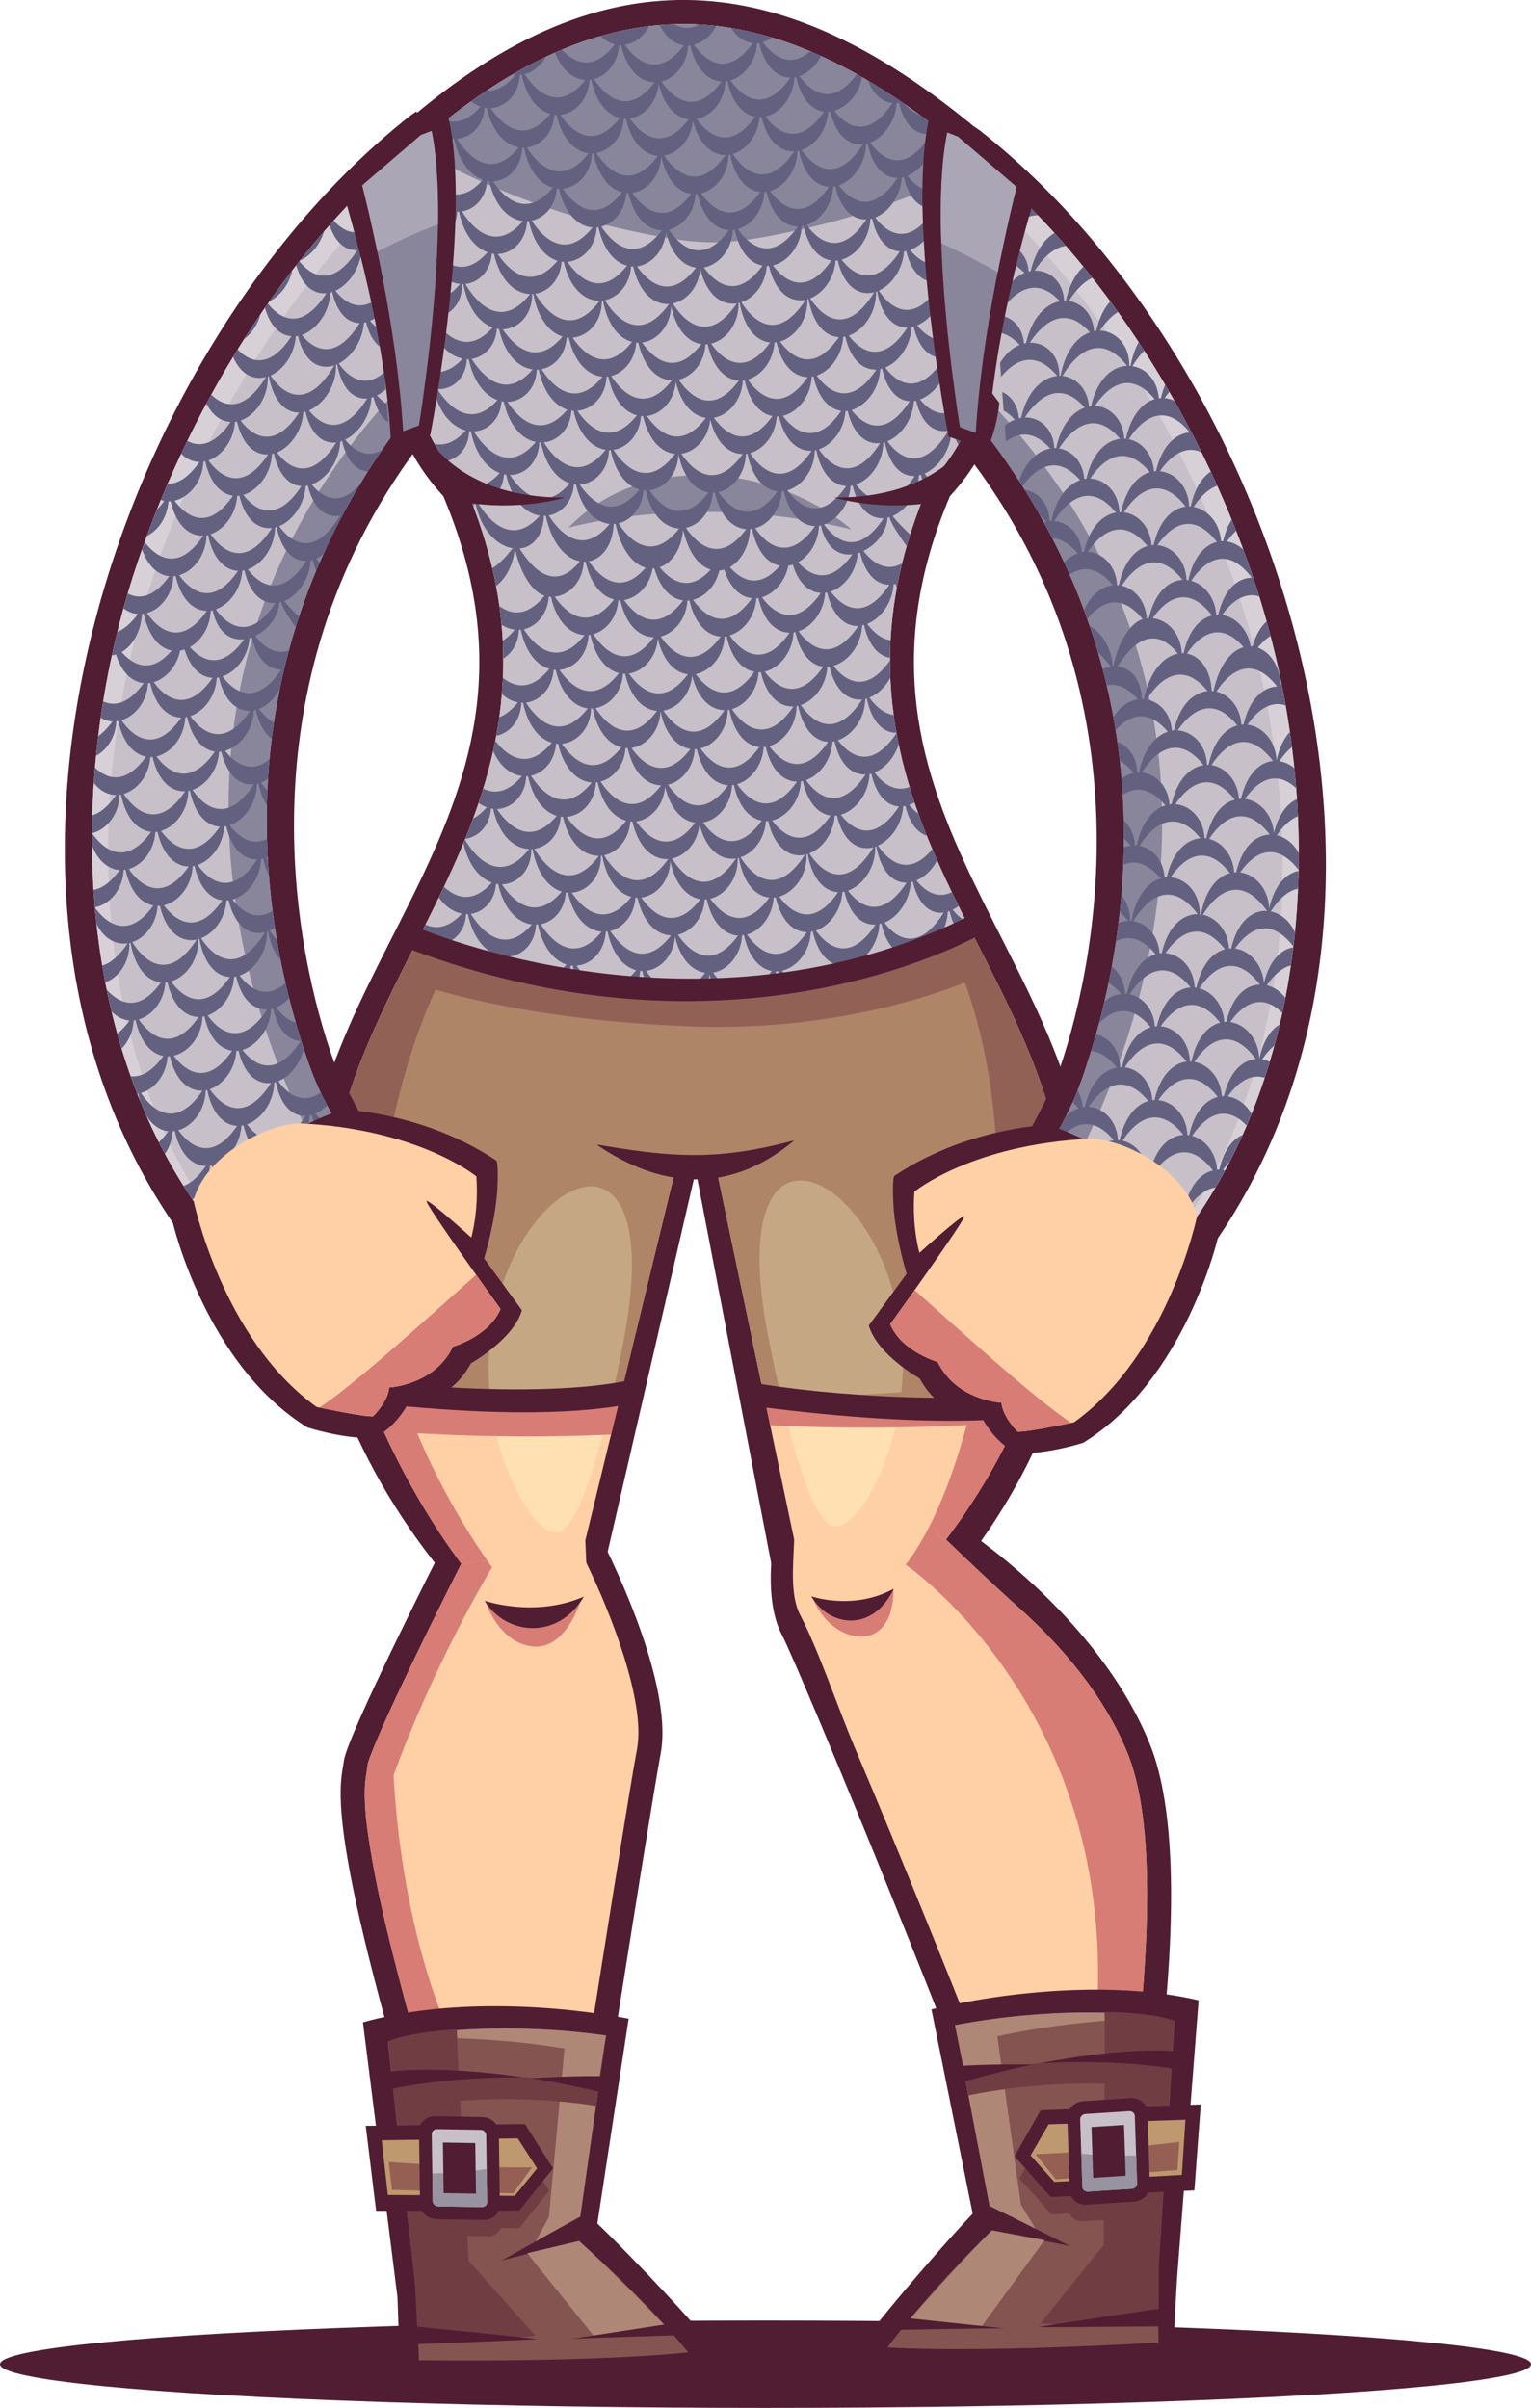 <?xml version="1.0" encoding="UTF-8"?>
<!DOCTYPE svg PUBLIC "-//W3C//DTD SVG 1.1//EN" "http://www.w3.org/Graphics/SVG/1.1/DTD/svg11.dtd">
<!-- Creator: CorelDRAW 2020 (64-Bit) -->
<svg xmlns="http://www.w3.org/2000/svg" xml:space="preserve" width="95.37mm" height="150.032mm" version="1.1" style="shape-rendering:geometricPrecision; text-rendering:geometricPrecision; image-rendering:optimizeQuality; fill-rule:evenodd; clip-rule:evenodd"
viewBox="0 0 644.53 1013.96"
 xmlns:xlink="http://www.w3.org/1999/xlink"
 xmlns:xodm="http://www.corel.com/coreldraw/odm/2003">
 <defs>
  <style type="text/css">
   <![CDATA[
    .fil0 {fill:#501D33}
    .fil16 {fill:#646180}
    .fil10 {fill:#703D43}
    .fil9 {fill:#845451}
    .fil8 {fill:#89859B}
    .fil5 {fill:#926156}
    .fil13 {fill:#965F54}
    .fil14 {fill:#9893A0}
    .fil17 {fill:#AAA6B6}
    .fil4 {fill:#AE8567}
    .fil11 {fill:#AF8777}
    .fil12 {fill:#BE986E}
    .fil6 {fill:#C6A784}
    .fil7 {fill:#C7C0C9}
    .fil2 {fill:#D77D75}
    .fil15 {fill:#D7D1D7}
    .fil1 {fill:#FFCFA5}
    .fil3 {fill:#FFE0B3}
   ]]>
  </style>
 </defs>
 <g id="Слой_x0020_1">
  <g id="_1063485744">
   <ellipse class="fil0" cx="322.27" cy="995.56" rx="322.27" ry="18.39"/>
   <path class="fil0" d="M185.9 652.39c0,0 -39.7,78.32 -41.13,89.05 -1.43,10.73 -9.66,26.82 40.41,187.04l62.94 -2.86c0,0 24.32,-155.92 30.04,-187.4 5.72,-31.47 -25.03,-90.12 -25.03,-90.12 0,0 -64.37,-5.01 -67.23,4.29z"/>
   <path class="fil0" d="M325.73 649.17c0,0 -4.47,24.14 3.4,39.16 7.87,15.02 79.21,188.65 93.52,233.71l57.22 0c0,0 26.46,-132.32 4.29,-187.4 -22.17,-55.07 -79.93,-91.91 -79.93,-91.91 0,0 -68.49,-20.74 -78.5,6.44z"/>
   <path class="fil0" d="M449.71 568.34c-1.1,3.95 -2.34,7.97 -3.71,12.03 -13.31,4.37 -48.56,13.36 -130.49,10.58l-1.96 -9.85c29.91,2.64 108.57,0.46 136.17,-12.76z"/>
   <path class="fil0" d="M174.11 48.72c0,0 15.02,22.89 -9.3,114.44 0,0 0.36,22.53 21.82,45.78 56.54,134.02 -63.77,195.91 -57.98,309.7 1.93,37.9 14.48,88.49 54.4,139.47l71.52 0.71 38.34 -165.79 32.62 169.72 80.1 -3.93c39.92,-50.98 50.33,-102.29 52.26,-140.19 5.79,-113.79 -114.52,-175.68 -57.98,-309.7 21.46,-23.25 21.82,-45.78 21.82,-45.78 -24.32,-91.55 -10.73,-109.08 -10.73,-109.08 -76.77,-63.53 -150.44,-78.18 -236.89,-5.36z"/>
   <path class="fil1" d="M195.06 659.65l51.87 1.29 -0.51 -12.33 38.55 -158.7 8.07 -23.92 8.56 26.26 33.06 157.64 63.74 -1.77c28.59,-37.82 46.95,-82.33 49.37,-129.99 1.38,-27.1 -4.9,-51.78 -15.22,-76.62 -5.63,-13.55 -12.23,-26.69 -18.86,-39.78 -8.22,-16.22 -16.53,-32.42 -23.35,-49.3 -20.56,-50.9 -21.31,-96.39 0.23,-147.44l0.69 -1.63 1.2 -1.3c7.2,-7.8 13.1,-16.98 16.52,-27.07 1.03,-3.05 2.21,-7.31 2.53,-10.8 -4.78,-18.12 -9.02,-36.62 -11.79,-55.15 -1.7,-11.4 -2.96,-23.29 -2.72,-34.83 0.09,-4.56 0.51,-11.08 1.92,-16.88 -29.51,-23.53 -64.43,-44.21 -102.68,-46.9 -41.64,-2.93 -78.53,16.13 -110.07,41.48 1.75,6.56 2.42,14.19 2.63,19.44 1.18,29.62 -6.25,64.25 -13.79,92.87 0.29,3.15 1.41,7.34 2.3,10.05 3.38,10.37 9.39,19.81 16.76,27.79l1.2 1.3 0.69 1.63c21.53,51.05 20.79,96.54 0.23,147.44 -6.82,16.88 -15.12,33.07 -23.35,49.3 -18.8,37.09 -36.26,73.53 -34.08,116.39 2.42,47.62 27.73,103.72 56.28,141.52z"/>
   <path class="fil2" d="M195.06 659.65l12.09 0.3c-0.07,-0.09 -57.21,-75.51 -47.92,-151.27 9.3,-75.82 34.33,-110.86 34.33,-110.86 0,0 -5.32,-5.23 -12.67,-12.01 -2.65,5.32 -5.35,10.63 -8.04,15.93 -18.8,37.09 -36.26,73.53 -34.08,116.39 2.42,47.62 27.73,103.72 56.28,141.52z"/>
   <path class="fil2" d="M388.23 648.4l10.17 -0.28c28.59,-37.82 46.95,-82.33 49.37,-129.99 1.38,-27.1 -4.9,-51.78 -15.22,-76.62 -5.63,-13.55 -12.23,-26.69 -18.86,-39.78 -5.9,-11.65 -11.85,-23.28 -17.26,-35.16 -4.05,6.92 -5.79,15.39 -0.56,24.55 15.17,26.59 24.94,67.45 24.09,115.41 -0.91,51.56 -13.06,109.29 -31.74,141.87z"/>
   <path class="fil1" d="M334.35 647.95c-0.32,10.2 -1.94,23.6 2.51,32.1 7.75,14.8 15.86,39.02 22.87,55.59 10.54,24.91 20.87,49.91 31.05,74.97 8.47,20.85 16.83,41.76 24.94,62.76 4.88,12.66 9.91,25.59 14.28,38.53l41.49 0c1.46,-8.04 2.72,-16.17 3.91,-24.2 3.45,-23.34 6.06,-47.04 7.08,-70.62 1.01,-23.23 1.04,-56.89 -7.72,-78.65 -9.6,-23.85 -27.19,-44.88 -46.26,-61.83 -8.72,-7.75 -22.48,-20.78 -30.34,-28.4 -11.1,-2.25 -6.67,-44.07 -17.73,-43.78 -7.02,0.18 -41.86,36.05 -46.08,43.53z"/>
   <path class="fil2" d="M454.67 911.9l16.81 0c1.46,-8.04 2.72,-16.17 3.91,-24.2 3.45,-23.34 6.06,-47.04 7.08,-70.62 1.01,-23.23 1.04,-56.89 -7.72,-78.65 -9.6,-23.85 -27.19,-44.88 -46.26,-61.83 -8.72,-7.75 -22.48,-20.78 -30.34,-28.4 -2.72,-0.55 -4.51,-3.48 -5.82,-7.59 -3.43,7.02 -7.12,13.19 -11.03,18.27 0,0 100.49,68.31 77.6,214.93 -2.27,14.53 -3.63,27.13 -4.25,38.09z"/>
   <path class="fil3" d="M323.72 564.47c7.37,36.87 17.67,77.35 27.56,78.32 8.24,0.81 20.68,-19.17 25.96,-42.87 20.68,-92.89 -78.07,-158.36 -53.52,-35.45z"/>
   <path class="fil3" d="M262.08 566.97c-7.37,36.87 -17.67,77.35 -27.56,78.32 -8.24,0.81 -20.68,-19.17 -25.96,-42.87 -20.68,-92.89 78.07,-158.36 53.52,-35.45z"/>
   <path class="fil2" d="M257.24 604.05l21.79 -89.69c-11.06,-12.78 -20.32,-21.72 -20.32,-21.72 0,0 -82.41,27.16 -113.99,62.91 4.02,15.8 9.8,31.76 16.76,47.06 21.76,1.61 57.14,3.3 95.77,1.45z"/>
   <path class="fil2" d="M316.62 563.9l7.61 36.26c13.82,0.75 55.55,2.41 103.67,-1.46 11.42,-25.27 18.44,-52.38 19.87,-80.59 0.32,-6.33 0.23,-12.53 -0.24,-18.63 -7.96,-7.92 -13.71,-12.99 -13.71,-12.99 0,0 -94.9,36.24 -117.19,77.4z"/>
   <path class="fil4" d="M261.52 586.44l23.45 -96.53 8.07 -23.92 8.56 26.26 20.12 95.94c21.99,0.09 72.58,8.55 112.62,-0.42 6.66,-19.32 12.37,-48.83 13.43,-69.65 1.38,-27.1 -4.9,-51.78 -15.22,-76.62 -5.63,-13.55 -12.23,-26.69 -18.86,-39.78 -8.22,-16.22 -16.53,-32.42 -23.35,-49.3 -14.18,-35.1 -18.93,-67.64 -13.46,-101.19 -73.12,-19 -146.08,-35.91 -177.16,-36.79 17.61,47.27 15.75,90.25 -3.53,137.98 -6.82,16.88 -15.12,33.07 -23.35,49.3 -18.8,37.09 -36.26,73.53 -34.08,116.39 1.1,21.67 6.94,45.09 15.67,67.75 30.36,4.89 67.36,6.95 107.07,0.56z"/>
   <path class="fil5" d="M179.3 415.43c0,0 40.77,14.3 112.65,16.81 71.88,2.5 121.23,-21.46 121.23,-21.46l-8.58 -16.45c0,0 -75.1,45.78 -218.15,5.72l-8.58 3.58 1.43 11.8z"/>
   <path class="fil5" d="M180.89 385.8c-2.65,5.32 -5.35,10.63 -8.04,15.93 -18.8,37.09 -36.26,73.53 -34.08,116.39 1.1,21.67 6.94,45.09 15.67,67.75 4.9,0.79 9.97,1.51 15.2,2.12 -8.33,-23.95 -13.83,-51.61 -10.43,-79.32 9.3,-75.82 34.33,-110.86 34.33,-110.86 0,0 -5.32,-5.23 -12.67,-12.01z"/>
   <path class="fil5" d="M411.13 582.89c8.53,-1.19 16.91,-2.64 24.82,-4.41 6.66,-19.32 10.76,-39.53 11.82,-60.35 1.38,-27.1 -4.9,-51.78 -15.22,-76.62 -5.63,-13.55 -12.23,-26.69 -18.86,-39.78 -5.9,-11.65 -11.85,-23.28 -17.26,-35.16 -4.05,6.92 -5.79,15.39 -0.56,24.55 15.17,26.59 24.94,67.45 24.09,115.41 -0.44,25.2 -3.57,51.87 -8.84,76.36z"/>
   <path class="fil6" d="M328.81 588.19c12.68,-0.07 30.96,-0.49 50.65,-1.97 8.88,-85.26 -79.07,-138.51 -55.75,-21.75 1.57,7.88 3.28,15.93 5.09,23.72z"/>
   <path class="fil6" d="M256.98 590.69c-12.68,-0.07 -30.96,-0.49 -50.65,-1.97 -8.88,-85.26 79.07,-138.51 55.75,-21.75 -1.57,7.88 -3.28,15.93 -5.09,23.72z"/>
   <path class="fil0" d="M270.8 579.75c-1.48,3.83 -0.41,6.81 -2.16,10.73 -13.66,3.08 -49.62,8.64 -130.91,-1.97l-1.01 -10c29.52,5.49 100.87,10.86 134.08,1.24z"/>
   <path class="fil0" d="M450.33 583.32c-1.48,3.83 -0.41,6.81 -2.16,10.73 -13.66,3.08 -49.62,8.64 -130.91,-1.97l-1.01 -10c29.52,5.49 100.87,10.86 134.08,1.24z"/>
   <path class="fil7" d="M408.36 391.19c-6.41,-12.73 -12.67,-25.53 -18.01,-38.76 -20.56,-50.9 -21.31,-96.39 0.23,-147.44l0.69 -1.63 1.2 -1.3c7.2,-7.8 13.1,-16.98 16.52,-27.07 1.03,-3.05 2.21,-7.31 2.53,-10.8 -4.78,-18.12 -9.02,-36.62 -11.79,-55.15 -1.7,-11.4 -2.96,-23.29 -2.72,-34.83 0.09,-4.56 0.51,-11.08 1.92,-16.88 -29.51,-23.53 -64.43,-44.21 -102.68,-46.9 -41.64,-2.93 -78.53,16.13 -110.07,41.48 1.75,6.56 2.42,14.19 2.63,19.44 1.18,29.62 -6.25,64.25 -13.79,92.87 0.29,3.15 1.41,7.34 2.3,10.05 3.38,10.37 9.39,19.81 16.76,27.79l1.2 1.3 0.69 1.63c21.53,51.05 20.79,96.54 0.23,147.44 -5.91,14.63 -12.94,28.75 -20.06,42.81 38.98,14.35 132.55,39.25 232.22,-4.06z"/>
   <path class="fil8" d="M239.36 222.2c0,0 53.29,-15.38 119.09,0.72 -32.42,-27.37 -88.26,-33.09 -119.09,-0.72z"/>
   <path class="fil8" d="M396.98 76.68c0,-0.82 0.01,-1.64 0.03,-2.47 0.09,-4.56 0.51,-11.08 1.92,-16.88 -29.51,-23.53 -64.43,-44.21 -102.68,-46.9 -41.64,-2.93 -78.53,16.13 -110.07,41.48 1.57,5.92 2.27,12.7 2.55,17.82 19.74,10.2 46.15,20.75 74.26,26.9 33.07,7.23 41.39,7.21 74.49,-0.07 21.61,-4.75 42.19,-12.1 59.5,-19.87z"/>
   <path class="fil1" d="M192.54 917.99l46.85 -2.13c4.6,-29.46 9.24,-58.92 13.92,-88.37 2.89,-18.22 5.8,-36.44 8.77,-54.64 1.98,-12.15 3.92,-24.34 6.12,-36.45 3.64,-19.99 -11.25,-57.69 -21.51,-78.6 -9.05,-0.58 -18.22,-0.9 -27.23,-0.92 -4.68,-0.01 -19.72,0.11 -25.38,1.81 -7.13,14.08 -14.12,28.28 -20.95,42.51 -4.26,8.88 -8.49,17.81 -12.46,26.83 -1.46,3.3 -2.89,6.63 -4.19,10 -0.53,1.38 -1.39,3.44 -1.64,4.75 -0.48,3.56 -1.12,6.56 -1.25,10.23 -0.27,7.91 0.87,16.52 2.11,24.31 2.83,17.85 7.17,35.83 11.68,53.32 7.56,29.31 16.2,58.44 25.17,87.36z"/>
   <path class="fil2" d="M205.19 657.25c-4.4,0.26 -8.65,0.7 -11.12,1.44 -7.13,14.08 -14.12,28.28 -20.95,42.51 -4.26,8.88 -8.49,17.81 -12.46,26.83 -1.46,3.3 -2.89,6.63 -4.19,10 -0.53,1.38 -1.39,3.44 -1.64,4.75 -0.48,3.56 -1.12,6.56 -1.25,10.23 -0.27,7.91 0.87,16.52 2.11,24.31 2.83,17.85 7.17,35.83 11.68,53.32 5.77,22.35 12.16,44.6 18.85,66.74 1.54,-13.73 2.03,-28.82 1.26,-45.38 0,0 -18.24,-39.7 -21.81,-104.43 0,0 14.66,-42.2 41.48,-87.62 0,0 -0.71,-0.94 -1.96,-2.7z"/>
   <path class="fil2" d="M204.49 674.71c0,0 5.54,17.17 19.85,18.6 14.31,1.43 20.38,-20.03 20.38,-20.03 0,0 -13.77,9.83 -40.23,1.43z"/>
   <path class="fil2" d="M341.99 672.38c7.2,19.98 34.15,25.82 34.15,-3.04 0,0 -7.69,11.44 -34.15,3.04z"/>
   <g>
    <path class="fil0" d="M504.61 842.32l-9.09 117.11 -1.61 28.06 -82.82 -47.41c-6.32,-31.43 -12.64,-62.53 -18.96,-93.96 33.23,-7.93 77.66,-11.97 112.48,-3.8z"/>
    <path class="fil9" d="M402.04 852.78l15.66 81.92 68.8 40.3c2.25,-37.83 5.71,-86.03 7.96,-123.86 -4.93,-2.95 -45.44,-7.33 -92.43,1.64z"/>
    <path class="fil10" d="M479.04 930.83c-0.96,1.88 -2.97,3.26 -5.32,3.41l-17.64 1.13c-2.58,0.16 -4.84,-1.19 -5.81,-3.24l-7.64 0.35 -13.43 -15.16 9.72 -17.14 10.79 -0.39c1.03,-1.67 2.92,-2.86 5.1,-3l17.64 -1.13c2.52,-0.16 4.74,1.13 5.74,3.1l11.57 -0.42c-0.71,10.7 -1.43,21.5 -2.13,32.1l-8.59 0.39z"/>
    <path class="fil11" d="M406.53 876.3l11.17 58.41 8.63 5.05c6.21,0.76 11.2,1.32 11.2,1.32l-7.71 -12.67 -10.53 -75.01c-0.81,-0.61 -10.32,-0.07 -11.58,5.1 -1.26,5.18 -2.95,6.5 -1.18,17.8z"/>
    <path class="fil11" d="M402.04 852.78l5.64 27.13 2.07 1.64c0.98,-1.5 1.57,-2.44 1.57,-2.44l-0.68 -19.38c0,0 31.6,-9.24 79.18,-10 -12.82,-2.58 -47.96,-4.56 -87.77,3.04z"/>
    <path class="fil10" d="M405.97 873.34l1.72 9.01c10.79,-2.26 45.17,-8.25 84.99,-2.6 0.29,-4.47 0.57,-8.88 0.84,-13.2 -16.26,-1.33 -43.48,-0.74 -87.55,6.79z"/>
    <path class="fil10" d="M465.03 962.42l21.47 12.58c2.6,-41.39 5.2,-82.77 7.79,-124.16 -7.51,-2.63 -19.71,-3.61 -29.3,-3.63 0.64,18.59 -1.01,82.08 0.03,115.22z"/>
    <path class="fil0" d="M414.05 927.84c-1.85,0.02 -52.84,57.67 -54.26,64.67l0.34 6.62c0,0 63.56,0.48 134.18,-3.97l0.01 -27.16c0,0 -80.28,-40.83 -80.27,-40.16z"/>
    <path class="fil9" d="M417.58 939.17c0,0 -25.04,23.88 -44,49.33 0,0 34.27,2.56 114.14,-2.08l-0.34 -33.23 -69.8 -14.02z"/>
    <path class="fil10" d="M437.96 978.45c13.32,0.51 29.62,0.9 49.85,-0.28l0.03 -26.92 -23.04 -6.11 -26.84 33.3z"/>
    <path class="fil11" d="M417.58 939.17c0,0 -16.06,16.02 -37.69,41.08 0,0 8.96,-0.07 33.23,-0.41l26.61 -36.54 -22.16 -4.13z"/>
    <path class="fil0" d="M376.61 975.62c1.21,-0.01 46.71,4.98 46.31,4.83 -0.4,-0.16 -48.51,0.67 -48.51,0.67l2.21 -5.5z"/>
    <path class="fil0" d="M496.64 871.64c0,0 -21.11,-4.76 -58.57,-2.84 0,0 34.91,-7.29 59.42,-4.82l0.7 4.08 -1.55 3.58z"/>
    <path class="fil0" d="M403.28 877.22c0,0 17.07,-4.92 31.23,-7.88 0,0 -20.63,-0.3 -32.88,0.83l-0.82 3.01 2.47 4.04z"/>
    <g>
     <polygon class="fil0" points="505.51,886.17 438.09,888.62 427.11,907.97 442.28,925.09 502.82,922.35 "/>
     <polygon class="fil12" points="497.55,915.85 499.05,892.6 441.45,894.53 433.86,907.63 443.88,918.79 "/>
     <path class="fil13" d="M435.98 907.08l8.49 10.62 51.21 -3.9 0.83 -11.86c0,0 -34.73,4.31 -60.53,5.14z"/>
     <g>
      <path class="fil0" d="M483.07 889.49l1.02 30.72c0.12,3.53 -2.9,6.63 -6.7,6.87l-19.92 1.28c-3.8,0.24 -7.01,-2.45 -7.12,-5.98l-1.02 -30.72c-0.12,-3.53 2.9,-6.63 6.7,-6.87l19.92 -1.28c3.8,-0.24 7.01,2.45 7.12,5.98z"/>
      <path class="fil7" d="M477.75 890.99l0.94 28.41c0.04,1.18 -0.97,2.21 -2.23,2.29l-18.42 1.18c-1.27,0.08 -2.33,-0.82 -2.37,-1.99l-0.94 -28.41c-0.04,-1.18 0.97,-2.21 2.23,-2.29l18.42 -1.18c1.27,-0.08 2.33,0.82 2.37,1.99z"/>
      <path class="fil14" d="M478.31 907.67l0.39 11.73c0.04,1.18 -0.97,2.21 -2.23,2.29l-18.42 1.18c-1.26,0.08 -2.33,-0.82 -2.37,-1.99l-0.46 -14.01c8.21,0.86 16.47,0.96 23.1,0.8z"/>
      <polygon class="fil0" points="473.2,894.8 473.91,916.19 460.22,917.07 459.51,895.68 "/>
      <rect class="fil0" transform="matrix(-0.028 -0.851 -0.85 0.055 471.632 914.192)" width="20.1" height="10.91"/>
     </g>
    </g>
    <path class="fil0" d="M491.51 971.66c0,0 -55.09,8.09 -54.12,8.25 0.97,0.15 53.54,-0.31 53.54,-0.31l0.58 -7.93z"/>
   </g>
   <g>
    <path class="fil0" d="M152.79 851.6l14.55 115.85 1.22 35.04 81.7 -58.24c4.79,-31.5 9.6,-62.69 14.39,-94.19 -33.37,-6.31 -77.67,-8.22 -111.86,1.54z"/>
    <path class="fil9" d="M255.12 857.14l-11.69 82.07 -66.41 43.26c-4.02,-37.45 -9.73,-85.15 -13.75,-122.6 4.76,-3.16 44.77,-9.43 91.85,-2.73z"/>
    <path class="fil10" d="M182.35 938.27c1.04,1.82 3.1,3.1 5.44,3.14l17.57 0.29c2.57,0.04 4.75,-1.41 5.62,-3.49l7.61 -0.02 12.62 -15.69 -10.46 -16.55 -10.73 0.12c-1.11,-1.61 -3.03,-2.71 -5.2,-2.74l-17.57 -0.29c-2.51,-0.04 -4.66,1.35 -5.56,3.35l-11.51 0.13c1.21,10.59 2.43,21.28 3.63,31.77l8.55 -0.02z"/>
    <path class="fil11" d="M251.77 880.7l-8.33 58.52 -8.33 5.42c-6.12,1.05 -11.06,1.84 -11.06,1.84l7.05 -12.95 6.92 -74.97c0.78,-0.64 10.24,-0.56 11.74,4.52 1.5,5.08 3.24,6.32 2.01,17.62z"/>
    <path class="fil11" d="M255.12 857.14l-4.32 27.2 -1.98 1.73c-1.05,-1.44 -1.67,-2.35 -1.67,-2.35l-0.24 -19.27c0,0 -31.81,-7.68 -79.08,-6.19 12.6,-3.16 47.41,-6.79 87.29,-1.12z"/>
    <path class="fil10" d="M252.19 877.74l-1.28 9.02c-10.82,-1.74 -45.24,-6.06 -84.5,1.43 -0.5,-4.43 -0.99,-8.79 -1.46,-13.07 16.08,-2.09 43.13,-2.79 87.25,2.61z"/>
    <path class="fil10" d="M197.75 968.97l-20.73 13.5c-4.53,-40.97 -9.07,-81.94 -13.6,-122.91 7.34,-2.97 19.39,-4.51 28.92,-4.99 0.24,18.49 4.88,81.45 5.41,114.4z"/>
    <path class="fil0" d="M246.73 932.23c1.84,-0.07 55.18,54.76 56.92,61.64l-0.02 6.59c0,0 -64.66,3.22 -134.99,2.14l0.28 -26.71c0,0 77.78,-44.32 77.81,-43.66z"/>
    <path class="fil9" d="M243.76 943.65c0,0 25.99,22.53 46.02,46.9 0,0 -33.91,4.16 -113.43,3.33l-1.23 -33.01 68.64 -17.21z"/>
    <path class="fil10" d="M225.39 983.6c-13.2,1.13 -29.37,2.29 -49.5,2.08l-1.31 -26.72 22.59 -7.15 28.22 31.8z"/>
    <path class="fil11" d="M243.76 943.65c0,0 16.7,15.15 39.36,39.01 0,0 -8.9,0.36 -33.02,1.16l-28.15 -35.02 21.8 -5.15z"/>
    <path class="fil0" d="M286.17 977.9c-1.2,0.05 -46.14,7.15 -45.75,6.98 0.39,-0.18 48.2,-1.62 48.2,-1.62l-2.45 -5.36z"/>
    <path class="fil0" d="M162.09 880.33c0,0 20.73,-5.72 58.02,-5.59 0,0 -35,-5.59 -59.23,-1.98l-0.5 4.09 1.71 3.48z"/>
    <path class="fil0" d="M255.03 881.46c0,0 -17.18,-4.08 -31.38,-6.35 0,0 20.47,-1.28 32.68,-0.73l0.96 2.95 -2.26 4.13z"/>
    <g>
     <polygon class="fil0" points="153.96,895.17 221.02,894.43 232.83,913.12 218.58,930.83 158.34,930.96 "/>
     <polygon class="fil12" points="163.26,924.27 160.68,901.25 217.96,900.45 226.11,913.09 216.69,924.65 "/>
     <path class="fil13" d="M223.98 912.65l-7.93 10.95 -51.03 -1.46 -1.38 -11.73c0,0 34.68,2.64 60.34,2.24z"/>
     <g>
      <path class="fil0" d="M176.4 897.41l0.44 30.55c0.05,3.51 3.19,6.44 6.97,6.5l19.84 0.33c3.79,0.06 6.84,-2.76 6.79,-6.28l-0.44 -30.55c-0.05,-3.51 -3.19,-6.44 -6.97,-6.5l-19.84 -0.33c-3.78,-0.06 -6.84,2.76 -6.79,6.28z"/>
      <path class="fil7" d="M181.75 898.65l0.41 28.25c0.02,1.17 1.06,2.15 2.32,2.17l18.35 0.3c1.26,0.02 2.28,-0.92 2.26,-2.09l-0.41 -28.25c-0.02,-1.17 -1.06,-2.15 -2.32,-2.17l-18.35 -0.3c-1.26,-0.02 -2.28,0.92 -2.26,2.09z"/>
      <path class="fil14" d="M181.98 915.23l0.17 11.67c0.02,1.17 1.06,2.14 2.32,2.17l18.35 0.3c1.26,0.02 2.28,-0.92 2.26,-2.09l-0.2 -13.93c-8.11,1.24 -16.31,1.73 -22.9,1.88z"/>
      <polygon class="fil0" points="186.45,902.21 186.76,923.49 200.39,923.72 200.08,902.44 "/>
      <rect class="fil0" transform="matrix(-0.012 -0.847 0.847 0.014 188.919 921.396)" width="20.1" height="10.91"/>
     </g>
    </g>
    <path class="fil0" d="M171.9 979.39c0,0 55.08,5.44 54.12,5.63 -0.96,0.2 -53.18,2.21 -53.18,2.21l-0.95 -7.85z"/>
   </g>
   <path class="fil0" d="M251.35 482.1c25.21,17.29 54.51,21.99 82.92,-1.79 0,0 -33.22,-10.3 -82.92,1.79z"/>
   <path class="fil4" d="M247.36 481.27c36.73,6.54 56.35,7.93 92.62,-2.68 0,0 -18.95,-20.56 -20.38,-20.74 -1.43,-0.18 -30.04,-6.97 -32.9,-5.54 -2.86,1.43 -39.34,28.97 -39.34,28.97z"/>
   <path class="fil0" d="M172.94 48.53c-124.22,97.78 -199.45,322.88 -99.13,467.96 0,0 54.36,-15.51 83.57,-38.59 -3.59,-4.62 -7.01,-10.4 -16.64,-30.37 -16.59,-45.87 -40.01,-158.43 35.09,-259.18 -7.97,-15.08 -8.15,-25.19 -8.15,-25.19 24.32,-91.55 7.56,-116.23 7.56,-116.23l-2.29 1.6z"/>
   <path class="fil7" d="M177.1 58.04c-57.56,46.08 -99.81,117.64 -121.14,184.7 -27.37,86.1 -24.8,190.87 26.78,264.9 5.84,-1.53 46.39,-19.91 63.17,-28.33 -12.22,-18.51 -16.1,-31.78 -18.04,-37.69 -8.74,-26.68 -14.01,-54.82 -15.28,-82.87 -3.09,-67.91 17.34,-128.35 55.66,-179.71 -3.34,-9.49 -3.44,-15.88 -3.44,-15.88 54.84,-43.17 20.66,-92.64 12.29,-105.12z"/>
   <path class="fil15" d="M177.1 58.04c-57.56,46.08 -99.81,117.64 -121.14,184.7 -27.37,86.1 -24.8,190.87 26.78,264.9 0.56,-0.15 1.45,-0.45 2.61,-0.89 -47.51,-73.6 -49.21,-174.94 -22.59,-258.65 20.63,-64.9 60.87,-134.01 115.61,-180.16 -0.29,-4 -0.75,-7.28 -1.27,-9.91z"/>
   <path class="fil8" d="M142.23 473.47c-9.35,-15.46 -12.62,-26.58 -14.35,-31.86 -8.74,-26.68 -14.01,-54.82 -15.28,-82.87 -3.09,-67.91 17.34,-128.35 55.66,-179.71 -1.88,-5.36 -2.74,-9.73 -3.12,-12.52 -130.38,142.95 -35.44,307.35 -37.1,307.35l14.19 -0.4z"/>
   <path class="fil0" d="M341.54 672.21c0,0 17.78,6.13 34.72,-3.22 -8.39,17.97 -26.67,16.66 -34.72,3.22z"/>
   <path class="fil0" d="M204.04 674.07c0,0 20.97,7.28 41.76,-1.74 -11.02,18.49 -32.85,16.25 -41.76,1.74z"/>
   <path class="fil0" d="M412.53 54.97c124.22,97.78 199.45,322.88 99.13,467.96 0,0 -54.36,-15.51 -83.57,-38.59 3.59,-4.62 7.01,-10.4 16.64,-30.37 16.59,-45.87 40.01,-158.43 -35.09,-259.18 7.97,-15.08 8.15,-25.19 8.15,-25.19 -24.32,-91.55 -7.56,-116.23 -7.56,-116.23l2.29 1.6z"/>
   <path class="fil7" d="M408.37 64.48c57.56,46.08 99.81,117.64 121.14,184.7 27.37,86.1 24.8,190.87 -26.78,264.9 -5.84,-1.53 -46.39,-19.91 -63.17,-28.33 12.22,-18.51 16.1,-31.78 18.04,-37.69 8.74,-26.68 14.01,-54.82 15.28,-82.87 3.09,-67.91 -17.34,-128.35 -55.66,-179.71 3.34,-9.49 3.44,-15.88 3.44,-15.88 -48.4,-63.55 -28.17,-95.5 -12.29,-105.12z"/>
   <path class="fil15" d="M408.37 64.48c57.56,46.08 99.81,117.64 121.14,184.7 27.37,86.1 24.8,190.87 -26.78,264.9 -0.56,-0.15 -1.45,-0.45 -2.61,-0.89 47.51,-73.6 49.21,-174.94 22.59,-258.65 -20.63,-64.9 -60.87,-134.01 -115.61,-180.16 0.29,-4 0.75,-7.28 1.27,-9.91z"/>
   <path class="fil8" d="M443.24 479.91c9.35,-15.46 12.62,-26.58 14.35,-31.86 8.74,-26.68 14.01,-54.82 15.28,-82.87 3.09,-67.91 -17.34,-128.35 -55.66,-179.71 1.88,-5.36 2.74,-9.73 3.12,-12.52 130.38,142.95 35.44,307.35 37.1,307.35l-14.19 -0.4z"/>
   <path class="fil16" d="M178.06 395.95c-0.58,-0.32 -1.15,-0.69 -1.71,-1.11 0.93,-1.83 1.85,-3.66 2.77,-5.49 4.37,1.98 9.62,1.57 15.34,-4.62 -3.44,-0.67 -6.91,-2.84 -9.7,-6.79 0.72,-1.49 1.44,-2.98 2.15,-4.48 5.01,4.62 12.15,7.23 20.16,-1.82 -5.02,-1.81 -9.74,-6.99 -11.97,-16.52l0.63 -1.53c3.68,6.2 14.32,20.06 27.05,3.94 -6.09,-0.23 -12.51,-5.29 -15.21,-16.95 -0.28,-0.06 -0.59,-0.11 -0.87,-0.14 -0.51,7.24 -5.25,12.01 -10.83,12.8l0.32 -0.8c1.04,-2.59 2.04,-5.16 2.98,-7.72 1.85,-0.98 3.78,-2.53 5.76,-4.79 -1.17,-0.41 -2.32,-1.01 -3.44,-1.81 0.68,-2.02 1.32,-4.03 1.93,-6.03 4.55,2.27 10.2,1.96 16.36,-5.31 -4.56,-0.53 -9.18,-3.79 -12.18,-10.55 0.32,-1.44 0.62,-2.87 0.9,-4.31 4.71,6.15 13.51,13.24 23.79,0.83 -5.11,-1.55 -9.97,-6.76 -12.09,-16.84 -0.25,0 -0.46,0 -0.71,-0.03 -0.24,7.6 -4.97,12.85 -10.6,13.98 0.49,-2.61 0.91,-5.22 1.28,-7.83 2.5,-0.96 5.14,-2.92 7.89,-6.29 -2.34,-0.41 -4.69,-1.54 -6.79,-3.52 0.19,-2.26 0.33,-4.52 0.43,-6.78 4.95,3.99 11.86,5.64 19.58,-3.78 -5.07,-1.46 -9.9,-6.59 -12.06,-16.53 -0.24,0.03 -0.49,0.06 -0.73,0.08 -0.27,5.57 -2.97,9.87 -6.64,12.16 -0.01,-2.5 -0.08,-5 -0.21,-7.51 1.65,-1.08 3.36,-2.62 5.11,-4.74 -1.89,-0.19 -3.8,-0.85 -5.6,-2.05 -0.24,-2.62 -0.55,-5.25 -0.92,-7.88 4.91,3.65 11.59,4.82 19.04,-4.35 -5.12,-1.41 -10.33,-9.59 -12.46,-19.86l-0.15 -0.01c-0.33,6.24 -3.6,12.7 -7.82,15.78 -0.47,-2.5 -1.01,-5 -1.59,-7.51 2.29,-1.35 4.75,-3.6 7.38,-6.92l1.24 -1.45c-6.38,-1 -13.18,-7.26 -15.6,-18.56 -0.25,0 -0.5,-0.03 -0.77,-0.03 -0.02,0.44 -0.06,0.87 -0.11,1.29 -1.07,-2.85 -2.21,-5.71 -3.43,-8.59l-0.32 -0.76c4.25,1.66 9.29,0.99 14.74,-5.04 -5.14,-1.94 -10.02,-7.43 -12.14,-17.54 -0.25,-0.03 -0.47,-0.06 -0.72,-0.08 -0.24,7.09 -4.59,11.71 -9.91,12.63 -1.69,-2.34 -3.27,-4.77 -4.69,-7.28 3.91,0.87 8.38,-0.35 13.16,-5.64 -5.57,-1.46 -11.13,-6.95 -13.59,-17.57 -0.28,-0.09 -0.6,-0.14 -0.88,-0.2 -0.31,4.23 -2.12,7.5 -4.7,9.52 -0.58,-1.92 -1.19,-4.28 -1.58,-6.47 1.48,-0.83 2.99,-2.01 4.55,-3.61 -1.34,-0.56 -2.66,-1.35 -3.92,-2.4 0.51,-1.98 1.02,-3.98 1.52,-6 4.71,3.05 10.71,3.62 17.32,-3.53 -5.14,-1 -10.34,-5.35 -13.25,-13.98 0.24,-1.1 0.47,-2.2 0.7,-3.31 4.3,6.54 13.86,16.96 25.16,4.2 -5.32,-1.92 -10.31,-7.63 -12.35,-18.3 -0.19,0 -0.34,0 -0.49,0 0.1,8.72 -5.73,14.03 -12.28,13.94 0.5,-2.43 0.99,-4.88 1.45,-7.34 3.09,-0.51 6.43,-2.46 9.94,-6.63 -2.75,-0.28 -5.58,-1.53 -8.1,-3.89 0.33,-2.1 0.65,-4.2 0.94,-6.31 4.89,3.79 11.46,5.18 18.77,-3.18 -5.1,-1.8 -9.94,-7.12 -12.07,-17.04 -0.28,0 -0.52,0 -0.77,0 -0.21,4.48 -2.05,8 -4.71,10.21 0.28,-2.73 0.52,-5.45 0.71,-8.15 0.75,-0.64 1.5,-1.38 2.27,-2.23 -0.7,-0.12 -1.4,-0.31 -2.09,-0.56 0.13,-2.37 0.23,-4.73 0.27,-7.07 4.18,1.37 9.1,0.41 14.41,-5.69 -5.13,-1.8 -10,-7.15 -12.14,-17.21 -0.22,0 -0.43,0 -0.68,-0.03 -0.09,2.84 -0.84,5.31 -2.03,7.32 -0.17,-1.96 -0.4,-4.04 -0.72,-6.14 0.43,-0.44 0.87,-0.91 1.31,-1.41 -0.54,-0.12 -1.08,-0.28 -1.61,-0.48 -0.34,-1.98 -0.75,-3.96 -1.25,-5.85 0.52,-0.42 1.04,-0.83 1.56,-1.24 4.21,1.41 9.19,0.46 14.58,-5.78 -1.37,-0.46 -2.73,-1.18 -4.02,-2.18 2.15,-1.54 4.33,-3.04 6.52,-4.51 3.69,0.3 7.86,-1.4 12.3,-6.77 -0.39,-0.04 -0.78,-0.1 -1.17,-0.18 4.48,-2.6 9.04,-5.02 13.69,-7.23 -1.91,3.79 -5.17,6.39 -8.8,7.23 3.95,6.14 13.81,17.26 25.59,2.45 -4.88,-0.29 -9.84,-3.78 -12.78,-11.52 0.96,-0.43 1.93,-0.84 2.9,-1.25 4.92,5.37 13.02,9.79 22.31,-2.24 -2.1,-0.51 -4.16,-1.65 -6,-3.53 6.67,-1.92 13.5,-3.34 20.47,-4.17 -2.24,4.35 -6.11,7.27 -10.26,7.95 4.21,5.94 13.65,15.12 24.86,0.17 -3.86,-0.53 -7.62,-3.18 -10.24,-8.56 2,-0.17 4.01,-0.29 6.03,-0.35 3.04,1.75 6.7,2.36 10.77,0.12 0.59,0.03 1.17,0.07 1.76,0.11 1.78,0.13 3.55,0.29 5.31,0.49 -2.13,4.11 -5.66,6.99 -9.48,7.91 4.14,5.86 13.64,14.98 24.86,-0.68 -3.36,-0.33 -6.65,-2.3 -9.17,-6.37 5.86,0.96 11.63,2.33 17.31,4.04 -1.25,0.88 -2.59,1.55 -3.97,1.97 3.54,4.82 10.92,11.85 19.96,3.8 1.53,0.65 3.06,1.31 4.58,2 -2.07,4.15 -5.45,7.22 -9.13,8.47 3.92,5.5 13.16,14.31 24.2,-0.83 0.75,0.42 1.5,0.85 2.25,1.28 -1.36,7.13 -6.31,12.59 -11.76,14.16 4.23,5.46 13.55,13.29 24.51,-3.27 -4.02,-0.35 -7.88,-3.18 -10.29,-9.46 5.26,3.11 10.4,6.43 15.42,9.9 1.65,1.87 3.88,3.78 6.56,4.67 2.89,2.11 5.74,4.27 8.54,6.46 -0.28,0.15 -0.55,0.28 -0.83,0.41 0.85,1.15 2,2.51 3.42,3.7 -0.39,1.91 -0.69,3.87 -0.91,5.78 -1.53,-2.17 -2.79,-5.15 -3.61,-9.06 -0.21,0.06 -0.42,0.14 -0.63,0.2 -0.17,8.42 -5.42,15.66 -11.4,18.08 2.85,3.66 8.26,8.47 15.03,5.18 0.04,2.46 0.13,4.92 0.28,7.39l-0.03 0.01 0.03 0.04c0.12,2 0.27,4 0.45,6 -0.71,-1.56 -1.32,-3.39 -1.8,-5.51 -0.27,0.06 -0.51,0.14 -0.78,0.23 -0.41,8.47 -5.91,15.71 -12.04,17.85 3.17,3.92 9.19,8.9 16.62,3.77 0.34,2.3 0.71,4.6 1.1,6.91 -0.69,0.52 -1.41,0.97 -2.14,1.35 0.69,1.01 1.71,2.32 3,3.54 0.51,2.82 1.05,5.65 1.62,8.47 -2.36,-2.27 -4.28,-6.06 -5.34,-11.7 -0.15,0.06 -0.3,0.11 -0.45,0.2 0.2,8.84 -5.19,16.64 -11.41,19.23 3.42,4.35 10.52,10.25 19.22,1.79 0.47,2.12 0.95,4.23 1.45,6.35 -1.62,1.81 -3.47,3.25 -5.4,4.2 1.69,2.14 4.38,4.76 7.78,5.63 0.65,2.6 1.32,5.18 1.99,7.77 -4.69,-0.21 -9.05,-3.93 -11.09,-12.86 -0.24,0.11 -0.51,0.2 -0.75,0.25 -0.41,8.5 -5.9,15.83 -12.02,18.08 4.14,5.13 13.23,11.96 24.01,-4.93l0.23 0.87c-0.29,3.12 -1.26,6.86 -2.2,9.79 -1.94,2.78 -4.4,4.98 -7.02,6.29 0.78,1.03 1.82,2.23 3.08,3.3 -0.63,1.26 -1.31,2.51 -2.01,3.74 -0.89,-1.78 -1.63,-3.94 -2.18,-6.53 -0.21,0.08 -0.42,0.17 -0.63,0.22 -0.17,8.45 -5.41,15.85 -11.38,18.44 0.78,0.99 1.75,2.06 2.89,3.02l-0.82 0.89 -0.69 1.63c-0.2,0.47 -0.39,0.93 -0.58,1.4 -0.92,-1.74 -1.71,-3.85 -2.3,-6.37 -0.27,0.08 -0.57,0.14 -0.85,0.2 -0.48,7.97 -5.43,14.78 -11.11,17.12 1.03,1.37 4.31,4.97 7.42,7.76 -0.52,1.65 -1.01,3.29 -1.48,4.93 -2.03,-2.95 -6.6,-9.3 -7.26,-12.24 -0.25,0.03 -0.51,0.14 -0.76,0.2 -0.28,5.85 -4.78,11.46 -10.15,14.04 3.02,3.98 8.91,9.38 16.23,5.27 -0.85,3.48 -1.59,6.93 -2.23,10.38 -0.16,-0.56 -0.31,-1.14 -0.46,-1.74 -0.3,0.06 -0.58,0.11 -0.88,0.17 -0.49,7.88 -5.42,14.39 -11.11,16.67 2.01,2.71 5.45,6.28 9.84,6.88 -0.13,2.47 -0.2,4.93 -0.22,7.4 -4.62,-0.73 -8.94,-4.86 -10.94,-13.88 -0.27,0.08 -0.51,0.17 -0.79,0.2 -0.41,8.5 -5.94,15.26 -12.1,17.04 4.14,5.35 13.16,12.96 23.83,-2.27 -0,2.4 0.04,4.8 0.15,7.21 -2.08,3.98 -5.32,7.02 -8.85,8.43 1.96,2.77 5.57,6.75 10.25,7.33 0.34,2.5 0.73,5 1.18,7.51 -5.27,0.02 -10.35,-4.13 -12.51,-14.45 -0.21,0.06 -0.42,0.11 -0.63,0.17 -0.17,8.42 -5.45,15.29 -11.49,17.4 4.1,5.48 13.52,13.74 24.65,-3.04 0.28,1.57 0.59,3.15 0.91,4.73 -1.77,5.62 -5.77,10.06 -10.2,11.88 2.73,3.66 8.06,8.79 14.77,6.09 0.66,2.18 1.36,4.37 2.1,6.57 -0.73,0.41 -1.48,0.76 -2.24,1.03 1.02,1.26 2.33,2.63 3.9,3.74 1.1,3.05 2.26,6.13 3.51,9.22 -3.84,-1.23 -7.25,-5.1 -9.04,-12.53 -0.3,0.06 -0.61,0.11 -0.91,0.14 -0.51,7.63 -5.17,14.08 -10.6,16.53 2.96,4.56 11.86,14.84 22.87,1.48 0.68,1.59 1.37,3.18 2.06,4.77 -2.13,3.94 -5.33,6.99 -8.78,8.43 2.84,3.61 8.22,8.3 14.95,4.93 0.94,1.96 1.89,3.91 2.84,5.85 -0.82,0.61 -1.67,1.13 -2.53,1.55 1.33,1.68 3.28,3.67 5.71,4.86l1.63 3.24c-1.46,0.63 -2.91,1.25 -4.36,1.85 -1.82,-2.07 -3.32,-5.15 -4.29,-9.41 -0.24,0.11 -0.51,0.2 -0.75,0.25 -0.25,5.12 -2.33,9.81 -5.29,13.22 -4.72,1.76 -9.43,3.36 -14.11,4.83 -3.66,-1.53 -6.88,-5.62 -8.55,-13.05 -0.27,0.11 -0.51,0.17 -0.79,0.2 -0.41,8.48 -5.94,15.38 -12.08,17.29 0.3,0.38 0.63,0.78 0.97,1.17 -0.75,0.18 -1.51,0.35 -2.26,0.52 -0.13,-0.45 -0.25,-0.91 -0.36,-1.39 -0.31,0.03 -0.61,0.06 -0.92,0.09 -0.04,0.55 -0.1,1.09 -0.17,1.63 -1.14,0.25 -2.27,0.5 -3.4,0.74 0.6,-0.74 1.2,-1.56 1.81,-2.45 -4.92,-0.68 -9.56,-4.96 -11.69,-14.5 -0.24,0.08 -0.51,0.14 -0.76,0.17 -0.41,8.45 -5.97,14.98 -12.15,16.44 0.9,1.21 2.03,2.54 3.37,3.73 -1.28,0.18 -2.55,0.35 -3.82,0.51 -0.45,-1.21 -0.85,-2.54 -1.19,-3.99 -0.31,0 -0.61,0.03 -0.92,0.03 -0.11,1.51 -0.38,2.96 -0.79,4.32 -1.85,0.22 -3.7,0.41 -5.54,0.6 1.48,-1.28 3,-2.96 4.56,-5.11 -4.94,-0.87 -9.6,-5.46 -11.74,-15.09 -0.24,0.06 -0.52,0.08 -0.77,0.08 -0.42,8.39 -5.99,14.62 -12.2,15.74 1.31,1.83 3.11,3.92 5.3,5.49 -1.72,0.09 -3.44,0.15 -5.15,0.21 -0.65,-1.48 -1.21,-3.15 -1.68,-5.02 -0.17,1.84 -0.59,3.55 -1.22,5.11 -2.21,0.05 -4.4,0.08 -6.58,0.08 1.92,-1.24 3.93,-3.13 5.99,-5.84 -5.23,-0.73 -10.33,-5.32 -12.67,-15.21 -0.63,8.03 -6.13,13.69 -12.21,14.42 1.47,2.13 3.57,4.64 6.16,6.41 -1.94,-0.07 -3.86,-0.16 -5.76,-0.27 -0.79,-1.76 -1.46,-3.77 -2,-6.06 -0.28,0 -0.59,-0.03 -0.87,-0.08 -0.14,2.15 -0.64,4.13 -1.4,5.88 -2.19,-0.15 -4.37,-0.32 -6.51,-0.51 1.99,-1.16 4.06,-2.99 6.2,-5.68 -5.09,-1.32 -9.91,-6.34 -12.05,-16.3 -0.24,0.03 -0.49,0.08 -0.73,0.11 -0.4,8.25 -6.05,13.83 -12.31,14.28 1.33,1.98 3.19,4.31 5.47,6.14 -1.82,-0.24 -3.62,-0.48 -5.4,-0.74 -0.65,-1.6 -1.21,-3.38 -1.67,-5.36 -0.28,-0.03 -0.59,-0.06 -0.87,-0.11 -0.12,1.79 -0.49,3.44 -1.06,4.93 -1.84,-0.29 -3.66,-0.59 -5.45,-0.9 1.54,-1.03 3.14,-2.47 4.76,-4.4 -5.09,-1.66 -9.92,-6.93 -12.06,-16.9 -0.28,0 -0.52,0.06 -0.77,0.06 -0.37,8.17 -6.05,13.46 -12.33,13.54 0.87,1.34 1.97,2.84 3.27,4.26 -1.33,-0.3 -2.65,-0.61 -3.94,-0.92 -0.35,-1.07 -0.67,-2.2 -0.94,-3.4 -0.31,-0.06 -0.59,-0.11 -0.91,-0.2 -0.07,1.07 -0.23,2.08 -0.48,3.03 -1.3,-0.32 -2.59,-0.64 -3.85,-0.97 0.85,-0.72 1.72,-1.56 2.59,-2.54 -5.1,-1.86 -9.95,-7.29 -12.12,-17.23 -0.25,0 -0.49,0.03 -0.74,0.03 -0.41,8.05 -6.09,12.87 -12.43,12.62l0.31 0.48c-2.12,-0.71 -4.13,-1.42 -6.02,-2.1zm40.68 -164.97c4.29,6.77 14.06,19.55 25.4,5.37 -5.81,-1.08 -11.77,-7.12 -14.38,-19.16 -0.25,0.03 -0.49,0 -0.74,0 -0.43,8.71 -4.92,13.26 -10.27,13.78zm27.02 5.55c-0.39,8.31 -6.02,14.08 -12.25,14.73 4.22,6.14 13.73,15.74 25,1.16 -5.03,-1.21 -9.81,-6.07 -11.98,-15.89 -0.26,0.01 -0.51,0.02 -0.77,0.01zm2.15 -0.17c3.89,5.78 12.99,15.42 23.9,2.7 -5.18,-1.43 -10.24,-7.15 -12.7,-18.47 -0.25,0.03 -0.49,0.03 -0.74,0.06 -0.44,9.13 -5.01,14.69 -10.46,15.72zm29.81 2.51c4.27,5.3 12.15,11.29 21.46,1 -4.68,-1.43 -9.16,-6.55 -11.61,-16.76 -0.66,8.31 -4.82,14.02 -9.85,15.75zm25.09 1.39c-1.46,6.41 -6.01,11.07 -11.08,12.3 4.14,5.86 13.64,14.98 24.86,-0.68 -4.64,-0.45 -9.17,-4.05 -11.7,-12.02 -0.68,0.21 -1.38,0.34 -2.08,0.4zm4.46 -1.43c4.37,5.01 12.06,9.94 21.06,-0.63 -4.91,-0.9 -9.56,-5.51 -11.75,-15.5 -0.27,0.06 -0.52,0.08 -0.79,0.11 -0.38,7.52 -3.95,13.41 -8.52,16.02zm24.61 -0.61c-1.35,6.68 -5.95,11.73 -11.12,13.29 4.15,5.66 13.59,14.36 24.8,-1.83 -4.72,-0.21 -9.31,-3.77 -11.81,-11.93 -0.62,0.21 -1.24,0.36 -1.87,0.46zm4.13 -1.48c4.57,5.23 13,10.53 22.83,-3.3 -5.57,0.64 -11.09,-2.5 -13.26,-12.17 -0.27,0.06 -0.51,0.11 -0.79,0.17 -0.32,6.94 -4.06,12.65 -8.78,15.31zm25.1 -3.77c-0.62,7.88 -5.66,14.2 -11.4,16.13 4.11,5.52 13.55,13.83 24.7,-2.84 -5.1,-0.07 -10.07,-3.97 -12.35,-13.6 -0.31,0.11 -0.63,0.22 -0.95,0.31zm-85.61 6.4c-0.26,0.03 -0.52,0.04 -0.79,0.05 -1.16,7.2 -6.33,12.33 -11.99,13.25 4.21,5.94 13.65,15.12 24.86,0.17 -4.89,-0.68 -9.62,-4.75 -12.09,-13.47zm121.31 -121.26c-6.04,2.03 -12.59,-1.01 -15.33,-12.39 -0.3,0.06 -0.61,0.11 -0.91,0.14 -0.51,7.63 -5.17,14.08 -10.6,16.53 3.31,5.1 14.04,17.35 26.84,-4.28zm-27.56 4.59c-0.15,0.03 -0.3,0.09 -0.45,0.14 0.2,8.87 -5.22,16.25 -11.47,18.5 4.11,5.44 13.54,13.6 24.66,-3.38 -5.42,0.11 -10.68,-4.22 -12.74,-15.26zm-1.2 0.37c-6.08,1.58 -12.62,-1.8 -15.37,-13.38 -0.31,0.03 -0.61,0.06 -0.92,0.06 -0.54,7.63 -5.2,13.74 -10.68,15.88 3.35,5.27 14.11,18.28 26.97,-2.56zm-27.69 2.82c-0.15,0.06 -0.3,0.09 -0.45,0.14 0.24,8.9 -5.25,15.94 -11.52,17.8 4.16,5.69 13.6,14.39 24.8,-1.86 -5.48,-0.28 -10.76,-4.93 -12.83,-16.08zm-1.18 0.34c-6.1,1.27 -12.68,-2.53 -15.46,-14.22 -0.31,0 -0.62,0.03 -0.93,0 -0.51,7.57 -5.22,13.46 -10.69,15.26 3.34,5.49 14.16,18.98 27.08,-1.04zm-27.8 1.3c-0.15,0.03 -0.3,0.06 -0.46,0.08 0.2,8.87 -5.27,15.57 -11.57,17.09 4.14,5.89 13.65,15.09 24.87,-0.48 -5.47,-0.53 -10.77,-5.46 -12.85,-16.7zm-1.18 0.25c-6.04,0.87 -12.56,-3.1 -15.39,-14.45 -0.72,7.69 -5.81,13.29 -11.58,14.47 3.61,5.77 14.27,18.81 26.97,-0.03zm-28.53 0.25c-6.02,0.34 -12.4,-4.17 -15.09,-15.8 -0.31,0 -0.59,-0.03 -0.9,-0.06 -0.48,7.6 -5.37,13.04 -11.02,14.25 3.49,5.8 14.2,19.54 27,1.6zm-27.83 -1.46c-0.19,0 -0.34,0.03 -0.49,0.06 0.12,8.93 -5.75,15.01 -12.3,15.55 4.23,6.25 13.76,16.08 25.04,1.77 -5.25,-1.38 -10.21,-6.67 -12.25,-17.37zm-1.38 0.11c-6.07,0 -12.48,-4.79 -15.14,-16.42 -0.31,-0.03 -0.62,-0.06 -0.9,-0.09 -0.51,7.52 -5.4,12.67 -11.1,13.52 3.53,5.94 14.28,20.19 27.14,2.99zm-27.93 -2.87c-0.19,0 -0.37,0 -0.52,0 0.11,8.87 -5.78,14.64 -12.36,14.87 4.24,6.39 13.82,16.56 25.17,3.04 -5.27,-1.63 -10.28,-7.21 -12.29,-17.91zm-1.38 0.03c-6.09,-0.23 -12.51,-5.29 -15.21,-16.95 -0.28,-0.06 -0.59,-0.11 -0.87,-0.14 -0.53,7.38 -5.44,12.19 -11.15,12.84 3.5,6.03 14.28,20.64 27.23,4.25zm96.48 -105.71c-0.31,0.03 -0.58,0.08 -0.86,0.08 -0.52,7.86 -5.49,13.91 -11.22,15.63 4.01,5.8 13.71,15.43 25.2,-1.13 -5.4,-0.09 -10.74,-4.25 -13.12,-14.59zm-29.03 1.01c-0.31,0.03 -0.58,0.06 -0.86,0.08 -0.49,7.8 -5.51,13.66 -11.26,15.09 4.02,5.94 13.74,15.88 25.28,0.03 -5.42,-0.37 -10.78,-4.84 -13.17,-15.21zm44.59 13.32c-0.24,0.06 -0.52,0.11 -0.76,0.14 -0.41,8.42 -5.96,15.01 -12.14,16.5 4.22,5.69 13.59,13.88 24.6,-2.08 -4.92,-0.65 -9.56,-5.01 -11.7,-14.56zm-28.98 1.69c-0.27,0.06 -0.52,0.09 -0.79,0.11 -0.39,8.42 -5.96,14.64 -12.16,15.85 4.23,5.86 13.61,14.5 24.68,-0.96 -4.94,-0.9 -9.59,-5.41 -11.73,-15.01zm-44.72 -15.06c-0.28,0 -0.59,-0.03 -0.86,-0.03 -0.5,7.32 -5.08,12.76 -10.52,14.25 3.93,6 13.78,16.87 25.5,1.32 -5.74,-0.08 -11.57,-4.59 -14.12,-15.54zm-12.6 14.47c-0.24,0.06 -0.48,0.11 -0.76,0.14 -0.36,8.31 -6.01,14.05 -12.25,14.64 4.23,6.2 13.74,15.85 25.04,1.35 -5.09,-1.29 -9.9,-6.2 -12.03,-16.13zm-29.29 -2.11c-0.24,0.03 -0.49,0.06 -0.73,0.08 -0.4,8.19 -6.04,13.63 -12.33,13.99 4.23,6.28 13.8,16.28 25.13,2.45 -5.07,-1.46 -9.9,-6.59 -12.06,-16.53zm57.69 3.77c-0.63,8 -6.12,13.77 -12.19,14.67 4.21,6 13.66,15.21 24.84,0.31 -5.23,-0.62 -10.31,-5.12 -12.66,-14.98zm-13.78 14.81c-0.28,0 -0.59,-0.03 -0.87,-0.09 -0.52,7.86 -5.68,13.4 -11.55,14.5 3.9,6.03 13.94,17.29 25.86,1.18 -5.52,-0.45 -10.98,-5.07 -13.44,-15.6zm114.92 -6.68c-0.31,0.03 -0.61,0.09 -0.92,0.09 -0.55,7.86 -5.49,14.36 -11.17,16.64 3.79,5.38 13.82,15.26 25.74,-3.77 -5.54,0.9 -11.17,-2.59 -13.64,-12.95zm-28.86 3.69c-0.31,0.03 -0.61,0.06 -0.92,0.06 -0.52,7.86 -5.51,14.14 -11.19,16.05 3.81,5.58 13.88,16.05 25.82,-2.31 -5.57,0.51 -11.19,-3.29 -13.71,-13.8zm-28.93 2.28c-0.31,0.03 -0.61,0.03 -0.92,0.03 -0.55,7.83 -5.53,13.8 -11.23,15.52 3.82,5.72 13.89,16.64 25.9,-1.13 -5.59,0.28 -11.26,-3.8 -13.75,-14.42zm-28.93 1.49c-0.73,7.94 -6.12,13.69 -12.12,14.7 3.99,5.97 13.98,16.56 25.79,-0.2 -5.49,-0.03 -11.08,-4.22 -13.67,-14.5zm-57.43 -2.42c-0.28,-0.03 -0.59,-0.03 -0.87,-0.11 -0.53,7.77 -5.7,13.12 -11.63,13.86 3.95,6.19 14.01,17.8 25.99,2.42 -5.54,-0.73 -11.06,-5.63 -13.48,-16.16zm15.58 16.19c-0.21,0.03 -0.46,0.06 -0.68,0.03 -0.26,8.45 -5.96,14.25 -12.3,14.84 4.23,6.2 13.77,15.91 25.05,1.49 -5.12,-1.29 -9.94,-6.31 -12.08,-16.36zm-44.9 -19.06c-0.31,-0.03 -0.59,-0.08 -0.91,-0.14 -0.54,7.63 -5.74,12.59 -11.66,13.09 3.95,6.28 14.01,18.3 26.04,3.58 -5.53,-0.96 -11.05,-5.97 -13.48,-16.53zm160.29 14.95c-0.21,0.06 -0.42,0.11 -0.63,0.17 -0.17,8.42 -5.45,15.29 -11.49,17.4 4.11,5.49 13.55,13.77 24.71,-3.13 -5.3,0.06 -10.42,-4.08 -12.58,-14.45zm-144.67 1.75c-0.25,0 -0.46,0 -0.71,-0.03 -0.27,8.36 -5.96,13.88 -12.31,14.19 4.24,6.34 13.78,16.36 25.11,2.67 -5.11,-1.55 -9.97,-6.76 -12.09,-16.84zm115.77 1.27c-0.21,0.03 -0.43,0.06 -0.64,0.11 -0.17,8.39 -5.47,15.04 -11.5,16.87 4.13,5.72 13.6,14.42 24.77,-1.8 -5.29,-0.28 -10.44,-4.73 -12.64,-15.18zm-28.98 1.63c-0.21,0.03 -0.43,0.06 -0.64,0.11 -0.17,8.39 -5.49,14.7 -11.55,16.19 4.14,5.88 13.62,15.06 24.87,-0.59 -5.34,-0.53 -10.5,-5.18 -12.68,-15.71zm73.1 9.46c-0.27,0.09 -0.58,0.14 -0.85,0.17 -0.48,7.91 -5.44,14.53 -11.13,16.87 4.01,5.38 13.63,13.94 25.02,-3.86 -5.35,0.53 -10.68,-3.07 -13.04,-13.18zm-28.81 3.89c-0.3,0.06 -0.58,0.08 -0.85,0.11 -0.51,7.91 -5.47,14.22 -11.18,16.19 4,5.6 13.66,14.81 25.1,-2.36 -5.38,0.2 -10.7,-3.72 -13.07,-13.94zm-28.96 2.34c-0.28,0.03 -0.55,0.03 -0.86,0.06 -0.49,7.86 -5.46,13.91 -11.19,15.63 4.01,5.77 13.7,15.4 25.2,-1.07 -5.4,-0.11 -10.74,-4.31 -13.15,-14.62zm-29.03 0.9c-0.28,0.03 -0.55,0.03 -0.83,0.03 -0.52,7.83 -5.51,13.63 -11.3,14.98 4.05,5.97 13.78,16.02 25.3,0.23 -5.43,-0.42 -10.78,-4.84 -13.17,-15.23zm-2.66 -0.06c-5.27,-0.76 -10.4,-5.52 -12.63,-15.85 -0.35,8.45 -5.97,14.53 -12.22,15.43 4.18,6.03 13.66,15.26 24.85,0.42zm76.16 10.42c-0.24,0.06 -0.52,0.11 -0.76,0.17 -0.41,8.47 -5.94,15.32 -12.09,17.12 4.2,5.46 13.54,13.21 24.49,-3.49 -4.9,-0.34 -9.52,-4.39 -11.64,-13.8zm-28.87 3.07c-0.27,0.06 -0.52,0.11 -0.79,0.17 -0.38,8.42 -5.96,15.01 -12.11,16.45 4.22,5.69 13.56,13.94 24.6,-2.08 -4.92,-0.68 -9.56,-5.01 -11.7,-14.53zm-29.01 1.63c-0.24,0.06 -0.52,0.08 -0.76,0.11 -0.42,8.39 -5.99,14.61 -12.2,15.77 4.23,5.86 13.64,14.56 24.69,-0.82 -4.94,-0.9 -9.6,-5.43 -11.74,-15.07zm-44.72 -15.46c-0.31,0 -0.59,-0.03 -0.9,-0.06 -0.46,7.38 -5.06,12.7 -10.5,14.16 3.94,6.03 13.79,16.98 25.49,1.58 -5.71,-0.11 -11.57,-4.7 -14.09,-15.68zm-29.27 -1.83c-0.28,0 -0.59,-0.06 -0.87,-0.08 -0.5,7.29 -5.11,12.36 -10.58,13.52 3.98,6.22 13.83,17.52 25.62,2.87 -5.74,-0.45 -11.62,-5.32 -14.17,-16.3zm16.63 16.22c-0.25,0.03 -0.49,0.03 -0.73,0.08 -0.4,8.28 -6.01,13.91 -12.29,14.47 4.23,6.2 13.78,15.99 25.06,1.6 -5.06,-1.3 -9.87,-6.25 -12.04,-16.16zm-45.97 -19.4c-0.31,0 -0.59,-0.08 -0.87,-0.11 -0.51,7.18 -5.15,11.94 -10.63,12.84 3.96,6.31 13.87,18.02 25.71,4.05 -5.78,-0.68 -11.68,-5.74 -14.21,-16.78zm16.68 16.81c-0.24,0.03 -0.49,0.03 -0.74,0.06 -0.4,8.17 -6.07,13.54 -12.34,13.8 4.24,6.36 13.82,16.47 25.15,2.84 -5.11,-1.55 -9.91,-6.76 -12.08,-16.7zm57.71 4.48c-0.63,8.03 -6.09,13.74 -12.16,14.59 4.18,6.03 13.64,15.32 24.83,0.53 -5.2,-0.68 -10.29,-5.21 -12.67,-15.12zm104.31 39.96c-0.3,0.09 -0.57,0.17 -0.88,0.23 -0.48,7.94 -5.4,14.64 -11.09,17.01 3.98,5.35 13.58,13.8 24.96,-4.22 -5.35,0.65 -10.64,-2.93 -13,-13.01zm-28.82 4.22c-0.28,0.03 -0.55,0.09 -0.85,0.11 -0.48,7.91 -5.44,14.22 -11.14,16.28 3.99,5.55 13.65,14.73 25.09,-2.53 -5.38,0.23 -10.69,-3.63 -13.09,-13.85zm-28.93 2.37c-0.27,0.06 -0.58,0.08 -0.86,0.11 -0.52,7.83 -5.49,13.91 -11.22,15.57 4.05,5.83 13.74,15.46 25.2,-1.01 -5.4,-0.11 -10.75,-4.34 -13.13,-14.67zm-29.04 0.82c-0.27,0.06 -0.58,0.06 -0.86,0.06 -0.49,7.8 -5.52,13.52 -11.28,14.87 4.03,5.97 13.76,16.16 25.31,0.37 -5.42,-0.4 -10.79,-4.9 -13.17,-15.29zm-2.66 -0.06c-5.3,-0.82 -10.41,-5.63 -12.66,-15.91 -0.33,8.42 -5.95,14.45 -12.23,15.26 4.22,6.08 13.68,15.43 24.9,0.65zm76.15 10.31c-0.27,0.11 -0.51,0.17 -0.79,0.2 -0.41,8.48 -5.94,15.38 -12.08,17.29 4.23,5.41 13.53,13.04 24.47,-3.75 -4.86,-0.25 -9.48,-4.31 -11.61,-13.74zm-28.89 3.29c-0.24,0.08 -0.51,0.14 -0.76,0.17 -0.41,8.45 -5.97,14.98 -12.15,16.44 4.22,5.69 13.6,13.97 24.6,-2.11 -4.92,-0.68 -9.56,-4.96 -11.69,-14.5zm-28.98 1.61c-0.24,0.06 -0.52,0.08 -0.77,0.08 -0.42,8.39 -5.99,14.62 -12.2,15.74 4.24,5.91 13.61,14.61 24.7,-0.73 -4.94,-0.87 -9.6,-5.46 -11.74,-15.09zm-44.78 -15.8c-0.28,0 -0.59,-0.03 -0.87,-0.03 -0.5,7.32 -5.09,12.64 -10.54,14.05 3.97,6.08 13.8,17.06 25.54,1.83 -5.75,-0.17 -11.58,-4.84 -14.14,-15.85zm-29.26 -2.11c-0.31,-0.03 -0.59,-0.06 -0.9,-0.08 -0.47,7.27 -5.09,12.28 -10.56,13.35 3.95,6.25 13.84,17.68 25.64,3.15 -5.77,-0.51 -11.66,-5.41 -14.18,-16.42zm16.64 16.36c-0.24,0.03 -0.49,0.08 -0.73,0.11 -0.4,8.25 -6.05,13.83 -12.31,14.28 4.23,6.28 13.79,16.17 25.08,1.92 -5.09,-1.32 -9.91,-6.34 -12.05,-16.3zm-46.02 -19.99c-0.31,-0.03 -0.59,-0.08 -0.9,-0.14 -0.48,7.15 -5.12,11.85 -10.61,12.7 3.96,6.36 13.88,18.19 25.7,4.42 -5.76,-0.73 -11.67,-5.91 -14.19,-16.98zm16.69 17.04c-0.28,0 -0.52,0.06 -0.77,0.06 -0.37,8.17 -6.05,13.46 -12.33,13.54 4.22,6.48 13.8,16.73 25.16,3.3 -5.09,-1.66 -9.92,-6.93 -12.06,-16.9zm-29.46 -4.37c-0.25,0 -0.49,0.03 -0.74,0.03 -0.41,8.05 -6.09,12.87 -12.43,12.62 4.26,6.62 13.88,17.35 25.29,4.59 -5.1,-1.86 -9.95,-7.29 -12.12,-17.23zm87.22 9.52c-0.63,8.03 -6.13,13.69 -12.21,14.42 4.22,6.11 13.68,15.49 24.88,0.79 -5.23,-0.73 -10.33,-5.32 -12.67,-15.21zm-13.8 14.5c-0.28,0 -0.59,-0.03 -0.87,-0.08 -0.52,7.83 -5.69,13.32 -11.57,14.25 3.94,6.14 13.95,17.51 25.9,1.72 -5.5,-0.56 -11.01,-5.32 -13.46,-15.88zm114.94 -6.5c-0.3,0.06 -0.61,0.11 -0.91,0.14 -0.55,7.88 -5.47,14.61 -11.15,16.92 3.79,5.35 13.8,14.98 25.69,-4.45 -5.53,1.07 -11.15,-2.31 -13.62,-12.62zm-28.81 4.25c-0.31,0.03 -0.61,0.06 -0.92,0.09 -0.52,7.86 -5.48,14.11 -11.18,16.14 3.8,5.52 13.87,15.97 25.79,-2.65 -5.56,0.65 -11.17,-3.04 -13.69,-13.57zm-28.93 2.37c-0.31,0 -0.61,0.03 -0.92,0.03 -0.55,7.83 -5.53,13.83 -11.24,15.4 3.83,5.8 13.93,16.73 25.92,-0.99 -5.59,0.25 -11.27,-3.86 -13.76,-14.45zm-28.92 1.24c-0.73,7.91 -6.17,13.55 -12.14,14.45 3.97,6.03 13.96,16.78 25.81,0.14 -5.52,-0.06 -11.11,-4.28 -13.67,-14.59zm-57.55 -3.63c-0.28,-0.03 -0.59,-0.06 -0.87,-0.11 -0.53,7.77 -5.72,12.84 -11.66,13.4 3.96,6.31 14.04,18.22 26.04,3.13 -5.55,-0.87 -11.07,-5.83 -13.5,-16.42zm15.61 16.53c-0.21,0.03 -0.46,0.03 -0.68,0.03 -0.26,8.42 -5.97,14.05 -12.32,14.5 4.23,6.28 13.8,16.22 25.1,2.08 -5.1,-1.38 -9.95,-6.51 -12.1,-16.61zm-45 -20.36c-0.31,-0.06 -0.59,-0.11 -0.91,-0.2 -0.51,7.63 -5.76,12.42 -11.68,12.73 3.96,6.36 14.07,18.7 26.11,4.42 -5.54,-1.07 -11.08,-6.34 -13.51,-16.95zm160.45 17.04c-0.21,0.08 -0.42,0.14 -0.64,0.17 -0.17,8.45 -5.44,15.46 -11.47,17.68 4.14,5.46 13.53,13.52 24.67,-3.58 -5.29,0.2 -10.4,-3.89 -12.57,-14.28zm-144.79 0.14c-0.25,0 -0.46,0 -0.68,-0.03 -0.3,8.31 -6,13.68 -12.38,13.71 4.25,6.48 13.84,16.81 25.2,3.49 -5.15,-1.72 -10.03,-7.07 -12.14,-17.18zm115.94 3.24c-0.21,0.06 -0.42,0.08 -0.64,0.14 -0.2,8.42 -5.47,15.01 -11.53,16.78 4.13,5.71 13.61,14.5 24.77,-1.83 -5.29,-0.28 -10.43,-4.62 -12.6,-15.09zm-29.02 1.49c-0.21,0.03 -0.43,0.06 -0.64,0.08 -0.17,8.36 -5.5,14.67 -11.55,16.11 4.15,5.94 13.66,15.18 24.88,-0.34 -5.35,-0.56 -10.51,-5.29 -12.69,-15.85zm44.29 13.35c-0.3,0.09 -0.58,0.11 -0.85,0.14 -0.51,7.94 -5.47,14.25 -11.17,16.33 4.02,5.55 13.65,14.67 25.08,-2.65 -5.37,0.31 -10.69,-3.58 -13.06,-13.83zm-28.92 2.39c-0.3,0.08 -0.58,0.08 -0.89,0.08 -0.49,7.86 -5.46,13.97 -11.2,15.54 4.02,5.86 13.71,15.52 25.21,-0.9 -5.41,-0.14 -10.75,-4.39 -13.13,-14.73zm-29.08 0.65c-0.28,0.03 -0.55,0.06 -0.83,0.06 -0.53,7.8 -5.52,13.46 -11.32,14.76 4.06,6 13.8,16.25 25.35,0.56 -5.43,-0.42 -10.82,-4.93 -13.21,-15.38zm-2.66 -0.09c-5.28,-0.87 -10.42,-5.69 -12.64,-15.99 -0.35,8.42 -5.98,14.36 -12.25,15.07 4.19,6.14 13.69,15.57 24.89,0.93zm-26.48 -0.84c-0.31,-0.03 -0.59,-0.03 -0.9,-0.06 -0.47,7.35 -5.07,12.62 -10.52,13.91 3.95,6.17 13.81,17.21 25.54,2.17 -5.72,-0.28 -11.6,-5.01 -14.12,-16.02zm-29.32 -2.48c-0.28,-0.03 -0.59,-0.06 -0.87,-0.08 -0.5,7.24 -5.13,12.11 -10.58,13.09 3.96,6.31 13.86,17.94 25.64,3.55 -5.75,-0.59 -11.64,-5.52 -14.19,-16.56zm-29.42 -4.17c-0.28,-0.06 -0.59,-0.11 -0.87,-0.14 -0.51,7.12 -5.16,11.77 -10.65,12.53 3.96,6.39 13.89,18.33 25.77,4.84 -5.8,-0.82 -11.71,-6.14 -14.24,-17.23zm155.86 156.55c-0.15,0.03 -0.3,0.09 -0.45,0.14 0.2,8.87 -5.22,16.25 -11.47,18.5 4.11,5.44 13.54,13.6 24.66,-3.38 -5.42,0.11 -10.68,-4.22 -12.74,-15.26zm-1.2 0.37c-6.08,1.58 -12.62,-1.8 -15.37,-13.38 -0.31,0.03 -0.61,0.06 -0.92,0.06 -0.54,7.63 -5.2,13.74 -10.68,15.88 3.35,5.27 14.11,18.28 26.97,-2.56zm-27.69 2.82c-0.15,0.06 -0.3,0.09 -0.45,0.14 0.24,8.9 -5.25,15.94 -11.52,17.8 4.16,5.69 13.6,14.39 24.8,-1.86 -5.48,-0.28 -10.76,-4.93 -12.83,-16.08zm-1.18 0.34c-6.1,1.27 -12.68,-2.53 -15.46,-14.22 -0.31,0 -0.62,0.03 -0.93,0 -0.51,7.57 -5.22,13.46 -10.69,15.26 3.34,5.49 14.16,18.98 27.08,-1.04zm-27.8 1.3c-0.15,0.03 -0.3,0.06 -0.46,0.08 0.2,8.87 -5.27,15.57 -11.57,17.09 4.14,5.89 13.65,15.09 24.87,-0.48 -5.47,-0.53 -10.77,-5.46 -12.85,-16.7zm-1.18 0.25c-6.04,0.87 -12.56,-3.1 -15.39,-14.45 -0.72,7.69 -5.81,13.29 -11.58,14.47 3.61,5.77 14.27,18.81 26.97,-0.03zm-28.53 0.25c-6.02,0.34 -12.4,-4.17 -15.09,-15.8 -0.31,0 -0.59,-0.03 -0.9,-0.06 -0.48,7.6 -5.37,13.04 -11.02,14.25 3.49,5.8 14.2,19.54 27,1.6zm-27.83 -1.46c-0.19,0 -0.34,0.03 -0.49,0.06 0.12,8.93 -5.75,15.01 -12.3,15.55 4.23,6.25 13.76,16.08 25.04,1.77 -5.25,-1.38 -10.21,-6.67 -12.25,-17.37zm-1.38 0.11c-6.07,0 -12.48,-4.79 -15.14,-16.42 -0.31,-0.03 -0.62,-0.06 -0.9,-0.09 -0.51,7.52 -5.4,12.67 -11.1,13.52 3.53,5.94 14.28,20.19 27.14,2.99zm-27.93 -2.87c-0.19,0 -0.37,0 -0.52,0 0.11,8.87 -5.78,14.64 -12.36,14.87 4.24,6.39 13.82,16.56 25.17,3.04 -5.27,-1.63 -10.28,-7.21 -12.29,-17.91zm124.02 -108.02c-0.27,0.06 -0.58,0.11 -0.85,0.14 -0.48,7.91 -5.47,14.22 -11.18,16.16 4.03,5.66 13.69,14.81 25.15,-2.17 -5.39,0.09 -10.74,-3.91 -13.12,-14.14zm-28.93 2.34c-0.31,0.03 -0.58,0.08 -0.86,0.08 -0.52,7.86 -5.49,13.91 -11.22,15.63 4.01,5.8 13.71,15.43 25.2,-1.13 -5.4,-0.09 -10.74,-4.25 -13.12,-14.59zm-29.03 1.01c-0.31,0.03 -0.58,0.06 -0.86,0.08 -0.49,7.8 -5.51,13.66 -11.26,15.09 4.02,5.94 13.74,15.88 25.28,0.03 -5.42,-0.37 -10.78,-4.84 -13.17,-15.21zm44.59 13.32c-0.24,0.06 -0.52,0.11 -0.76,0.14 -0.41,8.42 -5.96,15.01 -12.14,16.5 4.22,5.69 13.59,13.88 24.6,-2.08 -4.92,-0.65 -9.56,-5.01 -11.7,-14.56zm-28.98 1.69c-0.27,0.06 -0.52,0.09 -0.79,0.11 -0.39,8.42 -5.96,14.64 -12.16,15.85 4.23,5.86 13.61,14.5 24.68,-0.96 -4.94,-0.9 -9.59,-5.41 -11.73,-15.01zm-44.72 -15.06c-0.28,0 -0.59,-0.03 -0.86,-0.03 -0.5,7.32 -5.08,12.76 -10.52,14.25 3.93,6 13.78,16.87 25.5,1.32 -5.74,-0.08 -11.57,-4.59 -14.12,-15.54zm-29.21 -1.49c-0.31,-0.03 -0.59,-0.06 -0.9,-0.06 -0.47,7.27 -5.08,12.48 -10.53,13.74 3.95,6.14 13.81,17.26 25.59,2.45 -5.76,-0.34 -11.64,-5.15 -14.16,-16.13zm16.61 15.97c-0.24,0.06 -0.48,0.11 -0.76,0.14 -0.36,8.31 -6.01,14.05 -12.25,14.64 4.23,6.2 13.74,15.85 25.04,1.35 -5.09,-1.29 -9.9,-6.2 -12.03,-16.13zm28.4 1.66c-0.63,8 -6.12,13.77 -12.19,14.67 4.21,6 13.66,15.21 24.84,0.31 -5.23,-0.62 -10.31,-5.12 -12.66,-14.98zm-13.78 14.81c-0.28,0 -0.59,-0.03 -0.87,-0.09 -0.52,7.86 -5.68,13.4 -11.55,14.5 3.9,6.03 13.94,17.29 25.86,1.18 -5.52,-0.45 -10.98,-5.07 -13.44,-15.6zm86.07 -2.99c-0.31,0.03 -0.61,0.06 -0.92,0.06 -0.52,7.86 -5.51,14.14 -11.19,16.05 3.81,5.58 13.88,16.05 25.82,-2.31 -5.57,0.51 -11.19,-3.29 -13.71,-13.8zm-28.93 2.28c-0.31,0.03 -0.61,0.03 -0.92,0.03 -0.55,7.83 -5.53,13.8 -11.23,15.52 3.82,5.72 13.89,16.64 25.9,-1.13 -5.59,0.28 -11.26,-3.8 -13.75,-14.42zm-28.93 1.49c-0.73,7.94 -6.12,13.69 -12.12,14.7 3.99,5.97 13.98,16.56 25.79,-0.2 -5.49,-0.03 -11.08,-4.22 -13.67,-14.5zm-57.43 -2.42c-0.28,-0.03 -0.59,-0.03 -0.87,-0.11 -0.53,7.77 -5.7,13.12 -11.63,13.86 3.95,6.19 14.01,17.8 25.99,2.42 -5.54,-0.73 -11.06,-5.63 -13.48,-16.16zm15.58 16.19c-0.21,0.03 -0.46,0.06 -0.68,0.03 -0.26,8.45 -5.96,14.25 -12.3,14.84 4.23,6.2 13.77,15.91 25.05,1.49 -5.12,-1.29 -9.94,-6.31 -12.08,-16.36zm86.49 -1.1c-0.21,0.03 -0.43,0.06 -0.64,0.11 -0.17,8.39 -5.47,15.04 -11.5,16.87 4.13,5.72 13.6,14.42 24.77,-1.8 -5.29,-0.28 -10.44,-4.73 -12.64,-15.18zm-28.98 1.63c-0.21,0.03 -0.43,0.06 -0.64,0.11 -0.17,8.39 -5.49,14.7 -11.55,16.19 4.14,5.88 13.62,15.06 24.87,-0.59 -5.34,-0.53 -10.5,-5.18 -12.68,-15.71zm44.29 13.35c-0.3,0.06 -0.58,0.08 -0.85,0.11 -0.51,7.91 -5.47,14.22 -11.18,16.19 4,5.6 13.66,14.81 25.1,-2.36 -5.38,0.2 -10.7,-3.72 -13.07,-13.94zm-28.96 2.34c-0.28,0.03 -0.55,0.03 -0.86,0.06 -0.49,7.86 -5.46,13.91 -11.19,15.63 4.01,5.77 13.7,15.4 25.2,-1.07 -5.4,-0.11 -10.74,-4.31 -13.15,-14.62zm-29.03 0.9c-0.28,0.03 -0.55,0.03 -0.83,0.03 -0.52,7.83 -5.51,13.63 -11.3,14.98 4.05,5.97 13.78,16.02 25.3,0.23 -5.43,-0.42 -10.78,-4.84 -13.17,-15.23zm-2.66 -0.06c-5.27,-0.76 -10.4,-5.52 -12.63,-15.85 -0.35,8.45 -5.97,14.53 -12.22,15.43 4.18,6.03 13.66,15.26 24.85,0.42zm76.16 10.42c-0.24,0.06 -0.52,0.11 -0.76,0.17 -0.41,8.47 -5.94,15.32 -12.09,17.12 4.2,5.46 13.54,13.21 24.49,-3.49 -4.9,-0.34 -9.52,-4.39 -11.64,-13.8zm-28.87 3.07c-0.27,0.06 -0.52,0.11 -0.79,0.17 -0.38,8.42 -5.96,15.01 -12.11,16.45 4.22,5.69 13.56,13.94 24.6,-2.08 -4.92,-0.68 -9.56,-5.01 -11.7,-14.53zm-29.01 1.63c-0.24,0.06 -0.52,0.08 -0.76,0.11 -0.42,8.39 -5.99,14.61 -12.2,15.77 4.23,5.86 13.64,14.56 24.69,-0.82 -4.94,-0.9 -9.6,-5.43 -11.74,-15.07zm-44.72 -15.46c-0.31,0 -0.59,-0.03 -0.9,-0.06 -0.46,7.38 -5.06,12.7 -10.5,14.16 3.94,6.03 13.79,16.98 25.49,1.58 -5.71,-0.11 -11.57,-4.7 -14.09,-15.68zm-29.27 -1.83c-0.28,0 -0.59,-0.06 -0.87,-0.08 -0.5,7.29 -5.11,12.36 -10.58,13.52 3.98,6.22 13.83,17.52 25.62,2.87 -5.74,-0.45 -11.62,-5.32 -14.17,-16.3zm16.63 16.22c-0.25,0.03 -0.49,0.03 -0.73,0.08 -0.4,8.28 -6.01,13.91 -12.29,14.47 4.23,6.2 13.78,15.99 25.06,1.6 -5.06,-1.3 -9.87,-6.25 -12.04,-16.16zm-29.3 -2.59c-0.24,0.03 -0.49,0.03 -0.74,0.06 -0.4,8.17 -6.07,13.54 -12.34,13.8 4.24,6.36 13.82,16.47 25.15,2.84 -5.11,-1.55 -9.91,-6.76 -12.08,-16.7zm57.71 4.48c-0.63,8.03 -6.09,13.74 -12.16,14.59 4.18,6.03 13.64,15.32 24.83,0.53 -5.2,-0.68 -10.29,-5.21 -12.67,-15.12zm104.31 39.96c-0.3,0.09 -0.57,0.17 -0.88,0.23 -0.48,7.94 -5.4,14.64 -11.09,17.01 3.98,5.35 13.58,13.8 24.96,-4.22 -5.35,0.65 -10.64,-2.93 -13,-13.01zm-28.82 4.22c-0.28,0.03 -0.55,0.09 -0.85,0.11 -0.48,7.91 -5.44,14.22 -11.14,16.28 3.99,5.55 13.65,14.73 25.09,-2.53 -5.38,0.23 -10.69,-3.63 -13.09,-13.85zm-28.93 2.37c-0.27,0.06 -0.58,0.08 -0.86,0.11 -0.52,7.83 -5.49,13.91 -11.22,15.57 4.05,5.83 13.74,15.46 25.2,-1.01 -5.4,-0.11 -10.75,-4.34 -13.13,-14.67zm-29.04 0.82c-0.27,0.06 -0.58,0.06 -0.86,0.06 -0.49,7.8 -5.52,13.52 -11.28,14.87 4.03,5.97 13.76,16.16 25.31,0.37 -5.42,-0.4 -10.79,-4.9 -13.17,-15.29zm-2.66 -0.06c-5.3,-0.82 -10.41,-5.63 -12.66,-15.91 -0.33,8.42 -5.95,14.45 -12.23,15.26 4.22,6.08 13.68,15.43 24.9,0.65zm-26.5 -0.59c-0.28,0 -0.59,-0.03 -0.87,-0.03 -0.5,7.32 -5.09,12.64 -10.54,14.05 3.97,6.08 13.8,17.06 25.54,1.83 -5.75,-0.17 -11.58,-4.84 -14.14,-15.85zm-29.26 -2.11c-0.31,-0.03 -0.59,-0.06 -0.9,-0.08 -0.47,7.27 -5.09,12.28 -10.56,13.35 3.95,6.25 13.84,17.68 25.64,3.15 -5.77,-0.51 -11.66,-5.41 -14.18,-16.42zm-29.38 -3.63c-0.31,-0.03 -0.59,-0.08 -0.9,-0.14 -0.48,7.15 -5.12,11.85 -10.61,12.7 3.96,6.36 13.88,18.19 25.7,4.42 -5.76,-0.73 -11.67,-5.91 -14.19,-16.98z"/>
   <path class="fil16" d="M155.5 77.19l0.5 6.3c-1.06,-1 -2.03,-2.32 -2.87,-3.96 0.79,-0.79 1.58,-1.57 2.38,-2.34zm-15.04 15.69c3.36,3.77 9.28,7.81 16.47,2.32l0.57 7.18c-1.15,1.58 -2.43,2.18 -5.25,2.62 -0.48,7.91 -5.39,14.81 -11.05,17.43 3.14,4.07 9.82,9.91 18.12,2.89l0.57 7.19c-1.3,1.11 -2.7,2 -4.14,2.62 1.17,1.36 2.75,2.85 4.65,3.88l0.6 7.63c-2.93,-1.59 -5.43,-5.05 -6.88,-10.95 -0.3,0.08 -0.6,0.17 -0.91,0.2 -0.53,7.66 -5.15,14.33 -10.58,17.18 2.61,3.83 9.89,11.87 19.17,3.71l0.57 7.21c-1.16,1.02 -2.39,1.88 -3.65,2.52 1.05,1.25 2.45,2.62 4.14,3.64l0.6 7.63c-2.67,-1.72 -4.92,-5.1 -6.24,-10.62 -0.27,0.11 -0.57,0.23 -0.84,0.28 -0.48,7.94 -5.41,14.95 -11.06,17.71 2.82,3.57 8.44,8.49 15.49,4.33 -2.04,2.99 -4.02,6 -5.95,9.05 -4.6,-0.32 -8.85,-4.06 -10.86,-12.85 -0.24,0.11 -0.51,0.2 -0.75,0.25 -0.41,8.5 -5.9,15.83 -12.02,18.08 3.62,4.49 11.04,10.28 20.06,0.33 -5.66,9.46 -10.76,19.19 -15.25,29.19 -0.93,0.68 -1.91,1.25 -2.9,1.68 0.42,0.54 0.9,1.1 1.43,1.65 -0.5,1.16 -1,2.32 -1.48,3.48 -0.56,-1.34 -1.05,-2.86 -1.45,-4.57 -0.27,0.08 -0.57,0.14 -0.85,0.2 -0.48,7.97 -5.43,14.78 -11.11,17.12 0.89,1.19 3.48,4.06 6.18,6.62 -0.48,1.46 -0.95,2.93 -1.41,4.4 -2.25,-3.25 -5.55,-8.1 -6.1,-10.57 -0.25,0.03 -0.51,0.14 -0.76,0.2 -0.28,5.85 -4.78,11.46 -10.15,14.04 2.73,3.59 7.79,8.34 14.14,6.21 -1.44,5.35 -2.71,10.76 -3.82,16.23 -2.07,3.92 -5.28,6.91 -8.76,8.3 1.43,1.93 3.59,4.3 6.3,5.72 -0.34,2.25 -0.64,4.52 -0.92,6.79 -2.89,-2.07 -5.34,-5.95 -6.7,-12.11 -0.27,0.08 -0.51,0.17 -0.79,0.2 -0.41,8.5 -5.94,15.26 -12.1,17.04 3.46,4.46 10.3,10.49 18.66,3.55 -0.25,2.74 -0.46,5.49 -0.63,8.25 -0.93,0.65 -1.91,1.18 -2.91,1.58 0.69,0.98 1.58,2.1 2.66,3.17 -0.09,2.11 -0.16,4.22 -0.21,6.35 -1.49,-2.24 -2.72,-5.25 -3.53,-9.13 -0.21,0.06 -0.42,0.11 -0.63,0.17 -0.17,8.42 -5.45,15.29 -11.49,17.4 2.94,3.93 8.61,9.29 15.69,5.82 0.05,1.8 0.11,3.61 0.19,5.43 0.03,0.68 0.06,1.36 0.1,2.05 -0.21,0.1 -0.42,0.19 -0.63,0.28 0.21,0.29 0.45,0.59 0.69,0.89 0.12,2.16 0.27,4.32 0.43,6.48 -0.99,-1.88 -1.83,-4.17 -2.45,-6.92 -0.24,0.06 -0.52,0.11 -0.76,0.17 -0.41,8.47 -5.94,15.32 -12.09,17.12 3.18,4.14 9.31,9.58 16.86,4.72 0.3,2.36 0.63,4.72 0.99,7.08 -0.71,0.48 -1.44,0.9 -2.19,1.24 0.69,1.06 1.7,2.44 2.99,3.75 0.48,2.85 1,5.7 1.56,8.54 -2.32,-2.44 -4.21,-6.33 -5.26,-11.97 -0.15,0.03 -0.3,0.09 -0.45,0.14 0.2,8.87 -5.22,16.25 -11.47,18.5 3.43,4.53 10.55,10.96 19.27,3.13 0.49,2.15 1.01,4.29 1.55,6.42 -1.63,1.73 -3.51,3.07 -5.47,3.88 1.76,2.36 4.61,5.33 8.23,6.35 1.06,3.67 2.18,7.33 3.37,10.95 -1.46,6.47 -5.79,11.74 -10.68,13.73 2.92,4.12 9.51,10.76 17.81,4.76 0.82,1.73 1.73,3.56 2.74,5.48 -1.51,1.49 -3.2,2.66 -4.95,3.42 2.16,2.75 5.78,6.08 10.34,6 0.88,1.43 1.82,2.89 2.8,4.39 -1.64,0.82 -3.51,1.74 -5.55,2.73 -3.88,-1.17 -7.32,-5.01 -9.1,-12.55 -0.27,0.08 -0.57,0.14 -0.85,0.2 -0.48,7.97 -5.43,14.78 -11.11,17.12 0.87,1.15 1.99,2.45 3.34,3.59l-3.26 1.5c-0.54,-1.37 -1.02,-2.91 -1.4,-4.64 -0.25,0.03 -0.51,0.14 -0.76,0.2 -0.1,2.1 -0.52,4.1 -1.17,5.96 -7.42,3.38 -14.75,6.65 -20.7,9.21 -2.67,-2.26 -4.91,-6.1 -6.21,-11.91 -0.27,0.06 -0.51,0.11 -0.79,0.17 -0.28,6.17 -3.34,11.31 -7.38,14.17 -1.26,-1.87 -2.49,-3.76 -3.7,-5.67 2.93,-1.11 6.1,-3.67 9.42,-8.42 -5.41,-0.14 -10.75,-4.39 -13.13,-14.73 -0.3,0.08 -0.58,0.08 -0.89,0.08 -0.23,3.67 -1.44,6.96 -3.24,9.59 -0.88,-1.64 -1.73,-3.29 -2.56,-4.95 1.31,-1.21 2.65,-2.73 4.02,-4.62 -3.45,-0.36 -6.82,-2.46 -9.37,-6.74 -0.88,-2 -1.73,-4.02 -2.56,-6.05 -0.28,-0.96 -0.54,-1.98 -0.76,-3.06l-0.43 0.06c-0.96,-2.44 -1.87,-4.9 -2.75,-7.37 4.02,0.46 8.72,-1.54 13.77,-8.54 -4.94,-0.87 -9.6,-5.46 -11.74,-15.09 -0.24,0.06 -0.52,0.08 -0.77,0.08 -0.24,4.9 -2.24,9.05 -5.1,11.89 -0.63,-2.07 -1.24,-4.16 -1.82,-6.25 1.69,-1.31 3.44,-3.14 5.22,-5.58 -2.68,-0.2 -5.34,-1.39 -7.64,-3.81 -0.73,-3.05 -1.4,-6.11 -2.03,-9.19 4.79,5.4 13.19,10.4 22.87,-3.03 -5.47,-0.53 -10.77,-5.46 -12.85,-16.7 -0.15,0.03 -0.3,0.06 -0.46,0.08 0.19,8.2 -4.48,14.55 -10.16,16.66 -0.46,-2.36 -0.88,-4.72 -1.28,-7.1 3.3,-0.98 6.91,-3.76 10.71,-9.39 -4.77,0.69 -9.83,-1.64 -13.15,-8.23 -0.25,-2.27 -0.47,-4.54 -0.66,-6.82 4.26,5.86 13.63,14.42 24.64,-0.89 -4.94,-0.9 -9.6,-5.43 -11.74,-15.07 -0.24,0.06 -0.52,0.08 -0.76,0.11 -0.42,8.37 -5.97,14.58 -12.15,15.76 -0.21,-2.45 -0.4,-4.91 -0.56,-7.37 3.36,-0.56 7.08,-2.94 11.01,-8.33 -4.49,-0.35 -8.93,-3.44 -11.68,-10.38 -0.03,-4.22 0.01,-8.44 0.13,-12.66 3.12,-0.95 6.53,-3.51 10.1,-8.58 -3.35,-0.02 -6.73,-1.58 -9.45,-5.13 0.14,-2.14 0.3,-4.28 0.48,-6.42 4.92,4.71 12.68,7.74 21.54,-4.61 -4.94,-0.9 -9.59,-5.41 -11.73,-15.01 -0.27,0.06 -0.52,0.09 -0.79,0.11 -0.31,6.74 -3.94,12.07 -8.55,14.55 0.27,-2.76 0.57,-5.52 0.91,-8.27 1.92,-1.36 3.93,-3.36 5.99,-6.19 -1.69,-0.11 -3.37,-0.63 -4.95,-1.59 0.33,-2.3 0.68,-4.59 1.05,-6.87 4.64,2.12 10.57,1.38 17.09,-7.7 -4.64,-0.45 -9.17,-4.05 -11.7,-12.02 -0.57,0.17 -1.14,0.29 -1.72,0.36 0.72,-3.31 1.49,-6.6 2.29,-9.88 2.72,-1.09 5.63,-3.42 8.66,-7.54 -2.08,-0.16 -4.16,-0.93 -6.07,-2.4 0.57,-2.08 1.17,-4.16 1.77,-6.22 4.7,2.41 10.79,1.98 17.5,-7.29 -4.52,-0.48 -8.9,-3.93 -11.47,-11.35 0.36,-1.03 0.72,-2.05 1.09,-3.08 4.48,5.87 13.82,13.44 24.72,-2.67 -5.59,0.25 -11.27,-3.86 -13.76,-14.45 -0.31,0 -0.61,0.03 -0.92,0.03 -0.48,6.85 -4.36,12.3 -9.15,14.61 1.35,-3.67 2.75,-7.34 4.22,-11.02 1.03,-1.06 2.09,-2.31 3.16,-3.79 -0.49,-0.09 -0.99,-0.21 -1.47,-0.38 0.94,-2.29 1.9,-4.58 2.89,-6.86 3.94,0.14 8.5,-2.14 13.38,-9.15 -2.7,-0.06 -5.38,-1.14 -7.69,-3.5 0.85,-1.8 1.7,-3.6 2.57,-5.4 4.79,2.62 11.18,2.35 18.28,-7.95 -3.85,-0.2 -7.61,-2.56 -10.22,-7.82 0.66,-1.23 1.33,-2.46 2.01,-3.69 5.05,4.86 13.47,8.16 23.07,-7.39 -5.14,1.33 -10.61,-0.88 -13.84,-8.58 0.62,-1.02 1.25,-2.05 1.88,-3.07 4.75,4.93 13.11,9.09 22.72,-5.56 -4.58,-0.32 -8.91,-3.88 -11.2,-12.03 0.41,-0.59 0.81,-1.18 1.22,-1.76 4.2,5.38 13.59,12.99 24.67,-4.31 -5.11,0.51 -10.2,-2.76 -12.71,-11.86 0.43,-0.55 0.86,-1.1 1.29,-1.65 4.16,5.26 13.47,12.57 24.45,-4.69 -4.69,0.3 -9.24,-2.71 -11.7,-10.55 0.56,-0.63 1.12,-1.26 1.68,-1.88zm-4.05 4.59c-3.46,3.99 -6.83,8.07 -10.13,12.22 4.43,-1.95 8.4,-6.52 10.13,-12.22zm-13.32 16.31c-3.31,4.3 -6.54,8.69 -9.67,13.13 4.47,-2.26 8.33,-7.15 9.67,-13.13zm-13.42 18.54c-2.35,3.45 -4.65,6.94 -6.89,10.47 3.14,-2.36 5.71,-6.05 6.89,-10.47zm-58.46 142.26c4.37,5.01 12.06,9.94 21.06,-0.63 -4.91,-0.9 -9.56,-5.51 -11.75,-15.5 -0.27,0.06 -0.52,0.08 -0.79,0.11 -0.38,7.52 -3.95,13.41 -8.52,16.02zm24.61 -0.61c-1.35,6.68 -5.95,11.73 -11.12,13.29 4.15,5.66 13.59,14.36 24.8,-1.83 -4.72,-0.21 -9.31,-3.77 -11.81,-11.93 -0.62,0.21 -1.24,0.36 -1.87,0.46zm4.13 -1.48c4.57,5.23 13,10.53 22.83,-3.3 -5.57,0.64 -11.09,-2.5 -13.26,-12.17 -0.27,0.06 -0.51,0.11 -0.79,0.17 -0.32,6.94 -4.06,12.65 -8.78,15.31zm25.1 -3.77c-0.62,7.88 -5.66,14.2 -11.4,16.13 4.11,5.52 13.55,13.83 24.7,-2.84 -5.1,-0.07 -10.07,-3.97 -12.35,-13.6 -0.31,0.11 -0.63,0.22 -0.95,0.31zm36.87 -115.33c-0.15,0.06 -0.3,0.11 -0.45,0.2 0.2,8.84 -5.19,16.64 -11.41,19.23 4.09,5.21 13.47,12.64 24.53,-5.01 -5.39,0.42 -10.63,-3.55 -12.67,-14.42zm-1.17 0.48c-6.04,2.03 -12.59,-1.01 -15.33,-12.39 -0.3,0.06 -0.61,0.11 -0.91,0.14 -0.51,7.63 -5.17,14.08 -10.6,16.53 3.31,5.1 14.04,17.35 26.84,-4.28zm-27.56 4.59c-0.15,0.03 -0.3,0.09 -0.45,0.14 0.2,8.87 -5.22,16.25 -11.47,18.5 4.11,5.44 13.54,13.6 24.66,-3.38 -5.42,0.11 -10.68,-4.22 -12.74,-15.26zm26.69 -35.48c-0.27,0.06 -0.51,0.14 -0.78,0.23 -0.41,8.47 -5.91,15.71 -12.04,17.85 4.21,5.21 13.47,12.31 24.38,-5.01 -4.88,-0.06 -9.48,-3.83 -11.56,-13.07zm-11.3 50.32c-0.3,0.09 -0.57,0.17 -0.88,0.23 -0.48,7.94 -5.4,14.64 -11.09,17.01 3.98,5.35 13.58,13.8 24.96,-4.22 -5.35,0.65 -10.64,-2.93 -13,-13.01zm-28.82 4.22c-0.28,0.03 -0.55,0.09 -0.85,0.11 -0.48,7.91 -5.44,14.22 -11.14,16.28 3.99,5.55 13.65,14.73 25.09,-2.53 -5.38,0.23 -10.69,-3.63 -13.09,-13.85zm15.53 13.43c-0.27,0.11 -0.51,0.17 -0.79,0.2 -0.41,8.48 -5.94,15.38 -12.08,17.29 4.23,5.41 13.53,13.04 24.47,-3.75 -4.86,-0.25 -9.48,-4.31 -11.61,-13.74zm-28.89 3.29c-0.24,0.08 -0.51,0.14 -0.76,0.17 -0.41,8.45 -5.97,14.98 -12.15,16.44 4.22,5.69 13.6,13.97 24.6,-2.11 -4.92,-0.68 -9.56,-4.96 -11.69,-14.5zm43.19 10.25c-0.3,0.06 -0.61,0.11 -0.91,0.14 -0.55,7.88 -5.47,14.61 -11.15,16.92 3.79,5.35 13.8,14.98 25.69,-4.45 -5.53,1.07 -11.15,-2.31 -13.62,-12.62zm-28.81 4.25c-0.31,0.03 -0.61,0.06 -0.92,0.09 -0.52,7.86 -5.48,14.11 -11.18,16.14 3.8,5.52 13.87,15.97 25.79,-2.65 -5.56,0.65 -11.17,-3.04 -13.69,-13.57zm15.66 13.18c-0.21,0.08 -0.42,0.14 -0.64,0.17 -0.17,8.45 -5.44,15.46 -11.47,17.68 4.14,5.46 13.53,13.52 24.67,-3.58 -5.29,0.2 -10.4,-3.89 -12.57,-14.28zm-28.85 3.38c-0.21,0.06 -0.42,0.08 -0.64,0.14 -0.2,8.42 -5.47,15.01 -11.53,16.78 4.13,5.71 13.61,14.5 24.77,-1.83 -5.29,-0.28 -10.43,-4.62 -12.6,-15.09zm15.27 14.84c-0.3,0.09 -0.58,0.11 -0.85,0.14 -0.51,7.94 -5.47,14.25 -11.17,16.33 4.02,5.55 13.65,14.67 25.08,-2.65 -5.37,0.31 -10.69,-3.58 -13.06,-13.83zm-28.92 2.39c-0.3,0.08 -0.58,0.08 -0.89,0.08 -0.49,7.86 -5.46,13.97 -11.2,15.54 4.02,5.86 13.71,15.52 25.21,-0.9 -5.41,-0.14 -10.75,-4.39 -13.13,-14.73zm37.69 149.99c-6.08,1.58 -12.62,-1.8 -15.37,-13.38 -0.31,0.03 -0.61,0.06 -0.92,0.06 -0.54,7.63 -5.2,13.74 -10.68,15.88 3.35,5.27 14.11,18.28 26.97,-2.56zm-27.69 2.82c-0.15,0.06 -0.3,0.09 -0.45,0.14 0.24,8.9 -5.25,15.94 -11.52,17.8 4.16,5.69 13.6,14.39 24.8,-1.86 -5.48,-0.28 -10.76,-4.93 -12.83,-16.08zm-1.18 0.34c-6.1,1.27 -12.68,-2.53 -15.46,-14.22 -0.31,0 -0.62,0.03 -0.93,0 -0.51,7.57 -5.22,13.46 -10.69,15.26 3.34,5.49 14.16,18.98 27.08,-1.04zm9.37 -110.44c-0.27,0.06 -0.58,0.11 -0.85,0.14 -0.48,7.91 -5.47,14.22 -11.18,16.16 4.03,5.66 13.69,14.81 25.15,-2.17 -5.39,0.09 -10.74,-3.91 -13.12,-14.14zm-28.93 2.34c-0.31,0.03 -0.58,0.08 -0.86,0.08 -0.52,7.86 -5.49,13.91 -11.22,15.63 4.01,5.8 13.71,15.43 25.2,-1.13 -5.4,-0.09 -10.74,-4.25 -13.12,-14.59zm15.57 14.33c-0.24,0.06 -0.52,0.11 -0.76,0.14 -0.41,8.42 -5.96,15.01 -12.14,16.5 4.22,5.69 13.59,13.88 24.6,-2.08 -4.92,-0.65 -9.56,-5.01 -11.7,-14.56zm14.38 14.59c-0.31,0.03 -0.61,0.06 -0.92,0.06 -0.52,7.86 -5.51,14.14 -11.19,16.05 3.81,5.58 13.88,16.05 25.82,-2.31 -5.57,0.51 -11.19,-3.29 -13.71,-13.8zm-28.93 2.28c-0.31,0.03 -0.61,0.03 -0.92,0.03 -0.55,7.83 -5.53,13.8 -11.23,15.52 3.82,5.72 13.89,16.64 25.9,-1.13 -5.59,0.28 -11.26,-3.8 -13.75,-14.42zm15.71 14.16c-0.21,0.03 -0.43,0.06 -0.64,0.11 -0.17,8.39 -5.47,15.04 -11.5,16.87 4.13,5.72 13.6,14.42 24.77,-1.8 -5.29,-0.28 -10.44,-4.73 -12.64,-15.18zm-28.98 1.63c-0.21,0.03 -0.43,0.06 -0.64,0.11 -0.17,8.39 -5.49,14.7 -11.55,16.19 4.14,5.88 13.62,15.06 24.87,-0.59 -5.34,-0.53 -10.5,-5.18 -12.68,-15.71zm44.29 13.35c-0.3,0.06 -0.58,0.08 -0.85,0.11 -0.51,7.91 -5.47,14.22 -11.18,16.19 4,5.6 13.66,14.81 25.1,-2.36 -5.38,0.2 -10.7,-3.72 -13.07,-13.94zm-28.96 2.34c-0.28,0.03 -0.55,0.03 -0.86,0.06 -0.49,7.86 -5.46,13.91 -11.19,15.63 4.01,5.77 13.7,15.4 25.2,-1.07 -5.4,-0.11 -10.74,-4.31 -13.15,-14.62zm15.6 14.33c-0.27,0.06 -0.52,0.11 -0.79,0.17 -0.38,8.42 -5.96,15.01 -12.11,16.45 4.22,5.69 13.56,13.94 24.6,-2.08 -4.92,-0.68 -9.56,-5.01 -11.7,-14.53zm17.53 46.63c-0.28,0.03 -0.55,0.09 -0.85,0.11 -0.48,7.91 -5.44,14.22 -11.14,16.28 3.99,5.55 13.65,14.73 25.09,-2.53 -5.38,0.23 -10.69,-3.63 -13.09,-13.85zm-28.93 2.37c-0.27,0.06 -0.58,0.08 -0.86,0.11 -0.52,7.83 -5.49,13.91 -11.22,15.57 4.05,5.83 13.74,15.46 25.2,-1.01 -5.4,-0.11 -10.75,-4.34 -13.13,-14.67zm44.45 11.07c-0.27,0.11 -0.51,0.17 -0.79,0.2 -0.41,8.48 -5.94,15.38 -12.08,17.29 4.23,5.41 13.53,13.04 24.47,-3.75 -4.86,-0.25 -9.48,-4.31 -11.61,-13.74zm-28.89 3.29c-0.24,0.08 -0.51,0.14 -0.76,0.17 -0.41,8.45 -5.97,14.98 -12.15,16.44 4.22,5.69 13.6,13.97 24.6,-2.11 -4.92,-0.68 -9.56,-4.96 -11.69,-14.5zm14.38 14.5c-0.31,0.03 -0.61,0.06 -0.92,0.09 -0.52,7.86 -5.48,14.11 -11.18,16.14 3.8,5.52 13.87,15.97 25.79,-2.65 -5.56,0.65 -11.17,-3.04 -13.69,-13.57zm-28.93 2.37c-0.31,0 -0.61,0.03 -0.92,0.03 -0.55,7.83 -5.53,13.83 -11.24,15.4 3.83,5.8 13.93,16.73 25.92,-0.99 -5.59,0.25 -11.27,-3.86 -13.76,-14.45zm44.59 10.81c-0.21,0.08 -0.42,0.14 -0.64,0.17 -0.17,8.45 -5.44,15.46 -11.47,17.68 4.14,5.46 13.53,13.52 24.67,-3.58 -5.29,0.2 -10.4,-3.89 -12.57,-14.28zm-28.85 3.38c-0.21,0.06 -0.42,0.08 -0.64,0.14 -0.2,8.42 -5.47,15.01 -11.53,16.78 4.13,5.71 13.61,14.5 24.77,-1.83 -5.29,-0.28 -10.43,-4.62 -12.6,-15.09zm15.27 14.84c-0.3,0.09 -0.58,0.11 -0.85,0.14 -0.51,7.94 -5.47,14.25 -11.17,16.33 4.02,5.55 13.65,14.67 25.08,-2.65 -5.37,0.31 -10.69,-3.58 -13.06,-13.83z"/>
   <path class="fil16" d="M419.1 73.52c-1.63,2.27 -2.84,4.62 -3.57,7.02l0.06 0.86c3.18,-1.98 6.91,-2.81 10.98,-1.04 -2.46,-2.33 -4.95,-4.61 -7.47,-6.84zm12.2 11.41c-4.83,2.55 -9.24,8.22 -11.25,17.7 -0.22,0.03 -0.47,0.08 -0.69,0.14 -0.12,-3.3 -1.14,-6.02 -2.76,-8.02l0.58 7.64c0.25,0.23 0.49,0.47 0.74,0.72 -0.22,0.07 -0.44,0.14 -0.67,0.22l0.52 6.87c3.98,-1.22 8.58,-0.37 13.53,4.73 -4.97,2.06 -9.66,7.42 -11.91,16.72l0.63 8.31c2.89,0.31 6.01,1.85 9.29,5.27 -3.03,1.22 -5.97,3.71 -8.31,7.61l0.44 5.86c5.1,-6.25 13.74,-12.2 23.66,-0.4 -6.09,0.62 -12.57,6 -15.23,17.66 -0.31,0.06 -0.59,0.08 -0.91,0.2 -0.37,-5.47 -3.24,-9.4 -7.04,-11.12l0.59 7.82c1.53,0.87 3.1,2.12 4.72,3.83 -1.45,0.56 -2.88,1.41 -4.23,2.58l0.51 6.68c4.88,-3.74 11.4,-5.06 18.63,2.93 -5.06,0.89 -10.23,5.12 -13.13,13.55 0.49,0.76 0.98,1.53 1.46,2.29 4.63,-6.44 13.68,-14.67 24.26,-2.52 -5.13,1.8 -10,7.15 -12.14,17.21 -0.22,0 -0.43,0 -0.68,0.03 -0.25,-7.4 -4.9,-12.29 -10.46,-13.15 2.2,3.53 4.32,7.1 6.36,10.71 0.88,0.75 1.77,1.64 2.67,2.67 -0.34,0.08 -0.68,0.17 -1.02,0.27 1.23,2.23 2.42,4.48 3.58,6.73 3.28,0.15 6.9,1.92 10.71,6.34 -2.01,0.67 -3.98,1.9 -5.76,3.76 0.8,1.72 1.58,3.44 2.34,5.17 4.83,-3.28 11.19,-3.98 18.23,4.53 -4.54,0.45 -9.18,3.64 -12.18,10.4 0.46,1.24 0.92,2.49 1.36,3.74 4.81,-5.92 13.4,-12.12 23.34,0.13 -5.12,1.41 -10.33,9.59 -12.46,19.86l-0.15 0.01c-0.38,-7.12 -4.58,-14.51 -9.65,-16.87 1.24,3.65 2.41,7.33 3.49,11.04 1.32,1.2 2.69,2.68 4.12,4.48l1.24 1.45c-1.14,0.18 -2.29,0.52 -3.42,1.03 0.6,2.26 1.16,4.53 1.7,6.82 3.88,-0.78 8.34,0.53 13.11,5.95 -3.7,0.52 -7.44,2.88 -10.33,7.39 0.33,1.82 0.65,3.65 0.94,5.48 5,-5.49 12.92,-9.87 21.96,0.73 -5.15,1.72 -10.03,7.07 -12.14,17.18 -0.25,0 -0.46,0 -0.68,0.03 -0.24,-6.51 -3.79,-11.22 -8.38,-12.97 0.38,2.67 0.72,5.36 1.02,8.06 1.9,1.05 3.87,2.7 5.89,5.1 -1.75,0.34 -3.5,1.1 -5.16,2.31 0.19,2.28 0.36,4.57 0.49,6.87 4.78,-3.16 11.02,-3.73 17.92,4.42 -5.09,1.66 -9.92,6.93 -12.06,16.9 -0.28,0 -0.52,-0.06 -0.77,-0.06 -0.2,-4.49 -2.02,-8.12 -4.65,-10.48 0.06,2.56 0.08,5.14 0.07,7.72 0.94,0.8 1.89,1.75 2.85,2.87 -0.96,0.12 -1.93,0.37 -2.89,0.75 -0.04,2.42 -0.11,4.85 -0.21,7.3 4.42,-1.86 9.81,-1.19 15.66,5.78 -5.27,1.63 -10.28,7.21 -12.29,17.91 -0.19,0 -0.37,0 -0.52,0 0.06,-4.44 -1.39,-8.1 -3.67,-10.68 -0.2,2.31 -0.42,4.61 -0.67,6.92 1.14,1.01 2.3,2.24 3.48,3.74 -1.34,0.05 -2.69,0.33 -4.02,0.87 -0.32,2.57 -0.67,5.13 -1.05,7.69 4.59,-2.35 10.34,-2.09 16.62,5.46 -5.11,1.55 -9.91,6.76 -12.08,16.7 -0.24,-0.03 -0.49,-0.03 -0.74,-0.06 -0.25,-5.01 -2.48,-8.97 -5.61,-11.34 -0.42,2.26 -0.86,4.51 -1.33,6.76 1.68,1.04 3.42,2.56 5.2,4.67 -2.37,0.28 -4.76,1.29 -6.93,3.16 -0.73,3.12 -1.51,6.23 -2.33,9.32 4.98,-5.28 12.82,-9.27 21.78,1.54 -5.11,1.55 -9.97,6.76 -12.09,16.84 -0.25,0 -0.46,0 -0.71,0.03 -0.24,-7.43 -4.76,-12.62 -10.22,-13.9 -0.67,2.36 -1.36,4.71 -2.08,7.05 3.33,0.28 7,2.24 10.87,6.99 -5.53,0.96 -11.05,5.97 -13.48,16.53 -0.31,0.03 -0.59,0.08 -0.91,0.14 -0.19,-2.7 -0.97,-5.07 -2.15,-7.03 -0.62,1.54 -1.31,3.18 -2.1,4.93 0.83,0.73 1.67,1.59 2.52,2.57 -1.86,0.62 -3.69,1.72 -5.36,3.35 -1.67,3.28 -3.64,6.85 -5.98,10.67 -0.28,0.92 -0.53,1.88 -0.75,2.9 -0.24,-0.03 -0.49,-0.06 -0.73,-0.09l-0.03 -0.4c-0.54,0.85 -1.1,1.72 -1.68,2.6 3.55,1.78 8.17,4.01 13.3,6.44 -1.72,-4.64 -5.42,-7.65 -9.6,-8.41 3.96,-6.28 13.86,-17.85 25.64,-3.6 -5.15,0.51 -10.42,4.54 -13.29,13.31l2.29 1.07c4.77,-5.99 13.46,-12.51 23.53,-0.1 -3.11,0.85 -6.13,3.1 -8.49,7.01 1.58,0.72 3.15,1.42 4.68,2.11 5.23,-3.51 12.37,-3.98 20.25,7.55 0.65,-9.55 -5.43,-16.36 -12.22,-17.07 4.22,-6.14 13.73,-15.74 25,-1.16 -5.61,1.35 -10.91,7.24 -12.62,19.48l0.02 0.01c0.47,-1.09 5.81,-11.26 13.65,-12.31 1.4,-2.39 2.76,-4.8 4.08,-7.24 -0.3,-0.07 -0.61,-0.14 -0.92,-0.19 0.77,-1.09 1.72,-2.29 2.83,-3.43 1.92,-3.72 3.73,-7.49 5.45,-11.31 -4.19,1.81 -7.95,6.4 -9.87,14.63 -0.28,0 -0.59,0.03 -0.86,0.03 -0.5,-7.32 -5.08,-12.76 -10.52,-14.25 3.65,-5.56 12.38,-15.3 22.97,-4.32 0.7,-1.63 1.38,-3.26 2.04,-4.91 -2.27,-4.06 -6.01,-6.77 -10.01,-7.36 2.98,-4.24 8.58,-10.09 15.56,-7.87 0.74,-2.24 1.44,-4.49 2.11,-6.75 -1.03,-0.48 -2.09,-0.82 -3.18,-1.01 1.2,-1.79 2.94,-4.01 5.11,-5.77 0.8,-2.96 1.55,-5.93 2.26,-8.93 -3.7,2.18 -6.94,6.77 -8.58,14.41 -0.35,-8.45 -5.97,-14.53 -12.22,-15.43 3.81,-5.49 12.01,-13.64 21.9,-3.83 0.46,-2.1 0.89,-4.21 1.3,-6.33 -2.06,-2.74 -4.84,-4.63 -7.83,-5.33 2.07,-3.05 5.62,-7.17 10.14,-8.35 0.37,-2.53 0.71,-5.06 1.01,-7.59 -5.09,0.81 -10.02,5.36 -12.35,15.07 -0.63,-8.03 -6.09,-13.74 -12.16,-14.59 4.15,-5.98 13.48,-15.16 24.56,-0.88 0.23,-1.97 0.45,-3.94 0.64,-5.91 -2.04,-4.71 -5.92,-7.96 -10.15,-8.83 1.98,-3.16 6.07,-8.51 11.47,-9.59 0.11,-2.48 0.18,-4.97 0.24,-7.45 -5.2,0.94 -10.17,5.76 -12.38,15.86 -0.33,-8.42 -5.95,-14.45 -12.23,-15.26 4.18,-6.03 13.52,-15.28 24.63,-1 0.05,-2.35 0.07,-4.7 0.07,-7.05 -2.08,-3.96 -5.52,-6.7 -9.28,-7.58 1.87,-2.77 4.97,-6.45 8.91,-8.02 -0.11,-2.4 -0.24,-4.8 -0.4,-7.2 -4.11,1.83 -7.81,6.36 -9.71,14.35 -0.63,-8.03 -6.13,-13.69 -12.21,-14.42 3.8,-5.5 11.85,-13.65 21.58,-4.49 -0.22,-2.84 -0.48,-5.68 -0.77,-8.51 -1.87,-1.54 -4.03,-2.54 -6.27,-2.88 1.22,-1.86 3.02,-4.16 5.26,-5.98 -0.27,-2.13 -0.55,-4.26 -0.86,-6.39 -2.43,2.61 -4.45,6.55 -5.64,12.06 -0.35,-8.42 -5.98,-14.36 -12.25,-15.07 3.04,-4.45 8.86,-10.63 16.1,-8.11 -0.54,-3.09 -1.12,-6.17 -1.74,-9.24l-0.16 0.65c-0.66,-8.31 -4.82,-14.02 -9.85,-15.75 1.42,-1.77 3.25,-3.62 5.4,-4.91 -0.54,-2.06 -1.08,-4.11 -1.65,-6.15 -2.46,2.19 -4.58,5.63 -5.97,10.56 -0.26,-0.03 -0.52,-0.04 -0.79,-0.05 -1.16,-7.2 -6.33,-12.33 -11.99,-13.25 2.99,-4.22 8.62,-10.07 15.64,-7.75 -0.21,-0.67 -0.41,-1.34 -0.63,-2.01 -1.87,-5.89 -3.91,-11.81 -6.1,-17.75 -2,-1.84 -4.4,-3.04 -6.9,-3.41 1.01,-1.44 2.33,-3.07 3.89,-4.5 -0.61,-1.56 -1.24,-3.13 -1.87,-4.69 -1.5,2.32 -2.74,5.31 -3.61,9.05 -0.28,0 -0.59,0.03 -0.87,0.09 -0.52,-7.86 -5.68,-13.4 -11.55,-14.5 1.96,-3.02 5.45,-7.35 9.95,-8.9 -0.89,-2 -1.8,-3.99 -2.73,-5.98 -3.66,2.41 -6.82,7.13 -8.44,14.74 -0.21,-0.03 -0.46,-0.06 -0.68,-0.03 -0.26,-8.45 -5.96,-14.25 -12.3,-14.84 3.25,-4.76 9.64,-11.6 17.54,-7.97 -3.58,-7.3 -7.4,-14.55 -11.43,-21.71 -1.3,-0.62 -2.68,-1 -4.1,-1.13 0.56,-0.83 1.23,-1.72 1.97,-2.61 -0.58,-1.01 -1.17,-2.02 -1.76,-3.03 -0.7,1.66 -1.3,3.54 -1.78,5.64 -0.31,0.03 -0.62,0.06 -0.9,0.09 -0.51,-7.52 -5.4,-12.67 -11.1,-13.52 1.06,-1.78 2.77,-4.31 4.99,-6.52 -0.78,-1.21 -1.56,-2.42 -2.35,-3.62 -1.47,2.65 -2.67,5.97 -3.43,10.02 -0.19,0 -0.37,0 -0.52,0 0.11,-8.87 -5.78,-14.64 -12.36,-14.87 1.73,-2.61 4.35,-5.84 7.62,-7.84 -1.07,-1.5 -2.16,-2.99 -3.25,-4.48 -2.54,2.77 -4.67,6.85 -5.95,12.43 -0.31,0.03 -0.59,0.08 -0.9,0.14 -0.48,-7.15 -5.12,-11.85 -10.61,-12.7 1.98,-3.19 5.46,-7.75 9.93,-9.77 -1.24,-1.58 -2.5,-3.14 -3.77,-4.7 -3.21,2.88 -5.94,7.57 -7.42,14.36 -0.25,0 -0.49,-0.03 -0.74,-0.03 -0.41,-8.05 -6.09,-12.87 -12.43,-12.62 2.64,-4.1 7.33,-9.77 13.23,-10.47 -1.59,-1.83 -3.2,-3.65 -4.83,-5.44 -4.25,2.55 -8.09,7.72 -10.02,16.05 -0.28,0.09 -0.6,0.14 -0.88,0.2 -0.55,-7.49 -5.79,-11.97 -11.75,-11.83 2.74,-4.57 8.45,-12.09 15.73,-11.82 -1.88,-1.96 -3.79,-3.89 -5.72,-5.79zm39.2 195.69c4.29,-6.77 14.06,-19.55 25.4,-5.37 -5.81,1.08 -11.77,7.12 -14.38,19.16 -0.25,-0.03 -0.49,0 -0.74,0 -0.43,-8.71 -4.92,-13.26 -10.27,-13.78zm27.02 -5.55c-0.39,-8.31 -6.02,-14.08 -12.25,-14.73 4.22,-6.14 13.73,-15.74 25,-1.16 -5.03,1.21 -9.81,6.07 -11.98,15.89 -0.26,-0.01 -0.51,-0.02 -0.77,-0.01zm2.15 0.17c3.89,-5.78 12.99,-15.42 23.9,-2.7 -5.18,1.43 -10.24,7.15 -12.7,18.47 -0.25,-0.03 -0.49,-0.03 -0.74,-0.06 -0.44,-9.13 -5.01,-14.69 -10.46,-15.72zm33.75 108.34c-6.02,-0.34 -12.4,4.17 -15.09,15.8 -0.31,0 -0.59,0.03 -0.9,0.06 -0.48,-7.6 -5.37,-13.04 -11.02,-14.25 3.49,-5.8 14.2,-19.54 27,-1.6zm-27.83 1.46c-0.19,0 -0.34,-0.03 -0.49,-0.06 0.12,-8.93 -5.75,-15.01 -12.3,-15.55 4.23,-6.25 13.76,-16.08 25.04,-1.77 -5.25,1.38 -10.21,6.67 -12.25,17.37zm-1.38 -0.11c-6.07,0 -12.48,4.79 -15.14,16.42 -0.31,0.03 -0.62,0.06 -0.9,0.09 -0.51,-7.52 -5.4,-12.67 -11.1,-13.52 3.53,-5.94 14.28,-20.19 27.14,-2.99zm-20.18 109.09c-0.31,0.03 -0.59,0.06 -0.9,0.06 -0.47,-7.27 -5.08,-12.48 -10.53,-13.74 3.95,-6.14 13.81,-17.26 25.59,-2.45 -5.76,0.34 -11.64,5.15 -14.16,16.13zm16.61 -15.97c-0.24,-0.06 -0.48,-0.11 -0.76,-0.14 -0.36,-8.31 -6.01,-14.05 -12.25,-14.64 4.23,-6.2 13.74,-15.85 25.04,-1.35 -5.09,1.29 -9.9,6.2 -12.03,16.13zm-29.29 2.11c-0.24,-0.03 -0.49,-0.06 -0.73,-0.08 -0.4,-8.19 -6.04,-13.63 -12.33,-13.99 4.23,-6.28 13.8,-16.28 25.13,-2.45 -5.07,1.46 -9.9,6.59 -12.06,16.53zm43.91 -18.59c-0.28,0 -0.59,0.03 -0.87,0.09 -0.52,-7.86 -5.68,-13.4 -11.55,-14.5 3.9,-6.03 13.94,-17.29 25.86,-1.18 -5.52,0.45 -10.98,5.07 -13.44,15.6zm-29.23 1.63c-0.28,0.03 -0.59,0.03 -0.87,0.11 -0.53,-7.77 -5.7,-13.12 -11.63,-13.86 3.95,-6.19 14.01,-17.8 25.99,-2.42 -5.54,0.73 -11.06,5.63 -13.48,16.16zm15.58 -16.19c-0.21,-0.03 -0.46,-0.06 -0.68,-0.03 -0.26,-8.45 -5.96,-14.25 -12.3,-14.84 4.23,-6.2 13.77,-15.91 25.05,-1.49 -5.12,1.29 -9.94,6.31 -12.08,16.36zm14.7 -16.73c-0.31,0 -0.59,0.03 -0.9,0.06 -0.46,-7.38 -5.06,-12.7 -10.5,-14.16 3.94,-6.03 13.79,-16.98 25.49,-1.58 -5.71,0.11 -11.57,4.7 -14.09,15.68zm-29.27 1.83c-0.28,0 -0.59,0.06 -0.87,0.08 -0.5,-7.29 -5.11,-12.36 -10.58,-13.52 3.98,-6.22 13.83,-17.52 25.62,-2.87 -5.74,0.45 -11.62,5.32 -14.17,16.3zm16.63 -16.22c-0.25,-0.03 -0.49,-0.03 -0.73,-0.08 -0.4,-8.28 -6.01,-13.91 -12.29,-14.47 4.23,-6.2 13.78,-15.99 25.06,-1.6 -5.06,1.3 -9.87,6.25 -12.04,16.16zm16.78 -48.6c-0.28,0 -0.59,0.03 -0.87,0.03 -0.5,-7.32 -5.09,-12.64 -10.54,-14.05 3.97,-6.08 13.8,-17.06 25.54,-1.83 -5.75,0.17 -11.58,4.84 -14.14,15.85zm-29.26 2.11c-0.31,0.03 -0.59,0.06 -0.9,0.08 -0.47,-7.27 -5.09,-12.28 -10.56,-13.35 3.95,-6.25 13.84,-17.68 25.64,-3.15 -5.77,0.51 -11.66,5.41 -14.18,16.42zm16.64 -16.36c-0.24,-0.03 -0.49,-0.08 -0.73,-0.11 -0.4,-8.25 -6.05,-13.83 -12.31,-14.28 4.23,-6.28 13.79,-16.17 25.08,-1.92 -5.09,1.32 -9.91,6.34 -12.05,16.3zm14.63 -16.7c-0.28,0 -0.59,0.03 -0.87,0.08 -0.52,-7.83 -5.69,-13.32 -11.57,-14.25 3.94,-6.14 13.95,-17.51 25.9,-1.72 -5.5,0.56 -11.01,5.32 -13.46,15.88zm-29.27 2.28c-0.28,0.03 -0.59,0.06 -0.87,0.11 -0.53,-7.77 -5.72,-12.84 -11.66,-13.4 3.96,-6.31 14.04,-18.22 26.04,-3.13 -5.55,0.87 -11.07,5.83 -13.5,16.42zm15.61 -16.53c-0.21,-0.03 -0.46,-0.03 -0.68,-0.03 -0.26,-8.42 -5.97,-14.05 -12.32,-14.5 4.23,-6.28 13.8,-16.22 25.1,-2.08 -5.1,1.38 -9.95,6.51 -12.1,16.61zm14.72 -17.01c-0.31,0.03 -0.59,0.03 -0.9,0.06 -0.47,-7.35 -5.07,-12.62 -10.52,-13.91 3.95,-6.17 13.81,-17.21 25.54,-2.17 -5.72,0.28 -11.6,5.01 -14.12,16.02zm-29.32 2.48c-0.28,0.03 -0.59,0.06 -0.87,0.08 -0.5,-7.24 -5.13,-12.11 -10.58,-13.09 3.96,-6.31 13.86,-17.94 25.64,-3.55 -5.75,0.59 -11.64,5.52 -14.19,16.56zm-19.67 -153.51c-6.09,0.23 -12.51,5.29 -15.21,16.95 -0.28,0.06 -0.59,0.11 -0.87,0.14 -0.53,-7.38 -5.44,-12.19 -11.15,-12.84 3.5,-6.03 14.28,-20.64 27.23,-4.25zm-28.06 4.2c-0.19,0 -0.34,0 -0.49,0 0.11,-8.79 -5.82,-14.11 -12.43,-13.94 4.25,-6.53 13.87,-17.23 25.27,-4.36 -5.32,1.92 -10.31,7.63 -12.35,18.3zm66.41 100.56c-0.28,0 -0.59,0.03 -0.86,0.03 -0.5,-7.32 -5.08,-12.76 -10.52,-14.25 3.93,-6 13.78,-16.87 25.5,-1.32 -5.74,0.08 -11.57,4.59 -14.12,15.54zm-29.21 1.49c-0.31,0.03 -0.59,0.06 -0.9,0.06 -0.47,-7.27 -5.08,-12.48 -10.53,-13.74 3.95,-6.14 13.81,-17.26 25.59,-2.45 -5.76,0.34 -11.64,5.15 -14.16,16.13zm16.61 -15.97c-0.24,-0.06 -0.48,-0.11 -0.76,-0.14 -0.36,-8.31 -6.01,-14.05 -12.25,-14.64 4.23,-6.2 13.74,-15.85 25.04,-1.35 -5.09,1.29 -9.9,6.2 -12.03,16.13zm-29.29 2.11c-0.24,-0.03 -0.49,-0.06 -0.73,-0.08 -0.4,-8.19 -6.04,-13.63 -12.33,-13.99 4.23,-6.28 13.8,-16.28 25.13,-2.45 -5.07,1.46 -9.9,6.59 -12.06,16.53zm14.68 -16.95c-0.28,0.03 -0.59,0.03 -0.87,0.11 -0.53,-7.77 -5.7,-13.12 -11.63,-13.86 3.95,-6.19 14.01,-17.8 25.99,-2.42 -5.54,0.73 -11.06,5.63 -13.48,16.16zm-29.32 2.87c-0.31,0.03 -0.59,0.08 -0.91,0.14 -0.54,-7.63 -5.74,-12.59 -11.66,-13.09 3.95,-6.28 14.01,-18.3 26.04,-3.58 -5.53,0.96 -11.05,5.97 -13.48,16.53zm15.62 -16.7c-0.25,0 -0.46,0 -0.71,0.03 -0.27,-8.36 -5.96,-13.88 -12.31,-14.19 4.24,-6.34 13.78,-16.36 25.11,-2.67 -5.11,1.55 -9.97,6.76 -12.09,16.84zm14.71 -17.26c-0.28,0 -0.59,0.06 -0.87,0.08 -0.5,-7.29 -5.11,-12.36 -10.58,-13.52 3.98,-6.22 13.83,-17.52 25.62,-2.87 -5.74,0.45 -11.62,5.32 -14.17,16.3zm-29.34 3.18c-0.31,0 -0.59,0.08 -0.87,0.11 -0.51,-7.18 -5.15,-11.94 -10.63,-12.84 3.96,-6.31 13.87,-18.02 25.71,-4.05 -5.78,0.68 -11.68,5.74 -14.21,16.78zm16.68 -16.81c-0.24,-0.03 -0.49,-0.03 -0.74,-0.06 -0.4,-8.17 -6.07,-13.54 -12.34,-13.8 4.24,-6.36 13.82,-16.47 25.15,-2.84 -5.11,1.55 -9.91,6.76 -12.08,16.7zm-29.4 3.92c-0.28,0 -0.52,0 -0.77,0 -0.38,-8.11 -6.08,-13.04 -12.38,-12.9 4.25,-6.53 13.83,-17.15 25.22,-4.14 -5.1,1.8 -9.94,7.12 -12.07,17.04zm-12.68 -44.21c-0.28,0.06 -0.59,0.11 -0.88,0.17 -0.52,-7.04 -5.18,-11.49 -10.7,-11.88 4.01,-6.62 13.93,-18.81 25.85,-5.91 -5.82,1.13 -11.71,6.56 -14.27,17.63z"/>
   <g>
    <path class="fil0" d="M143.24 77.24c0,0 19.67,60.8 21.46,111.94l16.45 -6.08c0,0 18.6,-95.84 6.8,-136.61l-13.59 5.72 -31.11 25.03z"/>
    <path class="fil0" d="M436.52 80.1c0,0 -18.95,58.65 -20.74,109.79l-16.45 -6.08c0,0 -18.95,-97.27 -7.15,-138.04l13.95 7.15 30.4 27.18z"/>
   </g>
   <g>
    <g>
     <path class="fil8" d="M427.99 78.76l-24.66 -21.18 -4.54 -1.76c-1.35,6.54 -1.99,13.45 -2.35,19.94 -0.59,10.49 -0.44,21.1 0.03,31.59 0.78,17.29 2.48,34.63 4.69,51.8 0.89,6.89 1.84,13.83 2.95,20.7l6.66 2.46c0.35,-5.97 0.87,-11.93 1.51,-17.87 2.19,-20.46 5.75,-40.94 10.03,-61.07 1.74,-8.2 3.59,-16.47 5.68,-24.62z"/>
    </g>
    <g>
     <path class="fil8" d="M152.49 78.05c2.08,8.14 3.94,16.42 5.68,24.62 4.28,20.13 7.84,40.61 10.03,61.07 0.64,5.94 1.15,11.9 1.51,17.87l6.66 -2.46c1.11,-6.87 2.06,-13.81 2.95,-20.7 2.21,-17.17 3.91,-34.51 4.69,-51.8 0.47,-10.49 0.62,-21.1 0.03,-31.59 -0.36,-6.49 -1,-13.4 -2.35,-19.94l-4.54 1.76 -24.66 21.18z"/>
    </g>
   </g>
   <g>
    <path class="fil17" d="M427.99 78.76l-24.66 -21.18 -4.54 -1.76c-1.35,6.54 -1.99,13.45 -2.35,19.94 -0.49,8.86 -0.47,17.79 -0.16,26.67 7.83,3.61 15.74,7.66 23.74,12.18 0.74,-3.75 1.51,-7.5 2.3,-11.23 1.74,-8.2 3.59,-16.47 5.68,-24.62z"/>
    <path class="fil17" d="M152.49 78.05c2.08,8.14 3.94,16.42 5.68,24.62 0.23,1.08 0.46,2.17 0.68,3.26 6.62,-3.44 15.22,-7.48 25.54,-11.46 0.1,-6.48 0.01,-12.97 -0.35,-19.41 -0.36,-6.49 -1,-13.4 -2.35,-19.94l-4.54 1.76 -24.66 21.18z"/>
   </g>
   <path class="fil0" d="M512.74 521.15c0,0 -13.77,59.9 -56.68,86.37 0,0 -14.75,4.83 -27.63,4.47 0,0 -8.14,-2.86 -14.57,-14.13 0,0 -17.34,0 -26.64,-17.35 0,0 -17.88,-10.01 -21.46,-22.35l15.91 -21.81c0,0 -4.65,-15.02 -5.54,-28.79 0,0 -0.72,-11.98 0.54,-12.52 1.25,-0.54 24.68,-18.24 64.37,-21.46 0,0 16.63,5.01 38.27,19.31 21.64,14.31 33.44,28.25 33.44,28.25z"/>
   <path class="fil1" d="M504.03 511.84c0,0 -11.98,58.47 -51.86,87.08 0,0 -20.03,4.29 -23.78,3.93 0,0 -6.26,-6.08 -6.79,-12.16 0,0 -18.96,-0.89 -26.82,-17.17 0,0 -15.2,-4.29 -20.03,-15.91 0,0 32.54,-45.06 31.11,-45.42 -1.43,-0.36 -18.78,15.38 -18.78,15.38 0,0 -3.22,-10.55 -2.15,-25.75 0,0 24.14,-20.03 74.57,-22.35 15.04,0.72 39.22,13.67 44.52,32.37z"/>
   <path class="fil2" d="M450.95 599.18c-4.4,0.92 -19.37,3.98 -22.56,3.68 0,0 -6.26,-6.08 -6.79,-12.16 0,0 -18.96,-0.89 -26.82,-17.17 0,0 -15.2,-4.29 -20.03,-15.91 0,0 5.3,-7.32 10.31,-14.36 24.47,21.8 50.13,45.27 65.89,55.92z"/>
   <path class="fil0" d="M72.73 514.71c0,0 13.77,59.9 56.68,86.37 0,0 14.75,4.83 27.63,4.47 0,0 8.14,-2.86 14.57,-14.13 0,0 17.34,0 26.64,-17.35 0,0 17.88,-10.01 21.46,-22.35l-15.91 -21.81c0,0 4.65,-15.02 5.54,-28.79 0,0 0.72,-11.98 -0.54,-12.52 -1.25,-0.54 -24.68,-18.24 -64.37,-21.46 0,0 -16.63,5.01 -38.27,19.31 -21.64,14.31 -33.44,28.25 -33.44,28.25z"/>
   <path class="fil1" d="M81.44 505.4c0,0 11.98,58.47 51.86,87.08 0,0 20.03,4.29 23.78,3.93 0,0 6.26,-6.08 6.79,-12.16 0,0 18.96,-0.89 26.82,-17.17 0,0 15.2,-4.29 20.03,-15.91 0,0 -32.54,-45.06 -31.11,-45.42 1.43,-0.36 18.78,15.38 18.78,15.38 0,0 3.22,-10.55 2.15,-25.75 0,0 -24.14,-20.03 -74.57,-22.35 -15.04,0.72 -39.22,13.67 -44.52,32.37z"/>
   <path class="fil2" d="M134.52 592.74c4.4,0.92 19.37,3.98 22.56,3.68 0,0 6.26,-6.08 6.79,-12.16 0,0 18.96,-0.89 26.82,-17.17 0,0 15.2,-4.29 20.03,-15.91 0,0 -5.3,-7.32 -10.31,-14.36 -24.47,21.8 -50.13,45.27 -65.89,55.92z"/>
   <path class="fil0" d="M175.67 390.51c0,0 119.45,52.21 234.24,-5.72l5.01 7.51c0,0 -101.39,60.8 -243.01,7.15l0.54 -7.51 3.22 -1.43z"/>
   <path class="fil0" d="M180.95 185.19c0,0 13.77,24.68 56.86,24.32 0,0 -19.67,6.08 -42.92,1.79l-8.22 -8.94 -5.72 -17.17z"/>
   <path class="fil0" d="M408.05 185.19c0,0 -13.77,24.68 -56.86,24.32 0,0 19.67,6.08 42.92,1.79l8.22 -8.94 5.72 -17.17z"/>
  </g>
 </g>
</svg>
